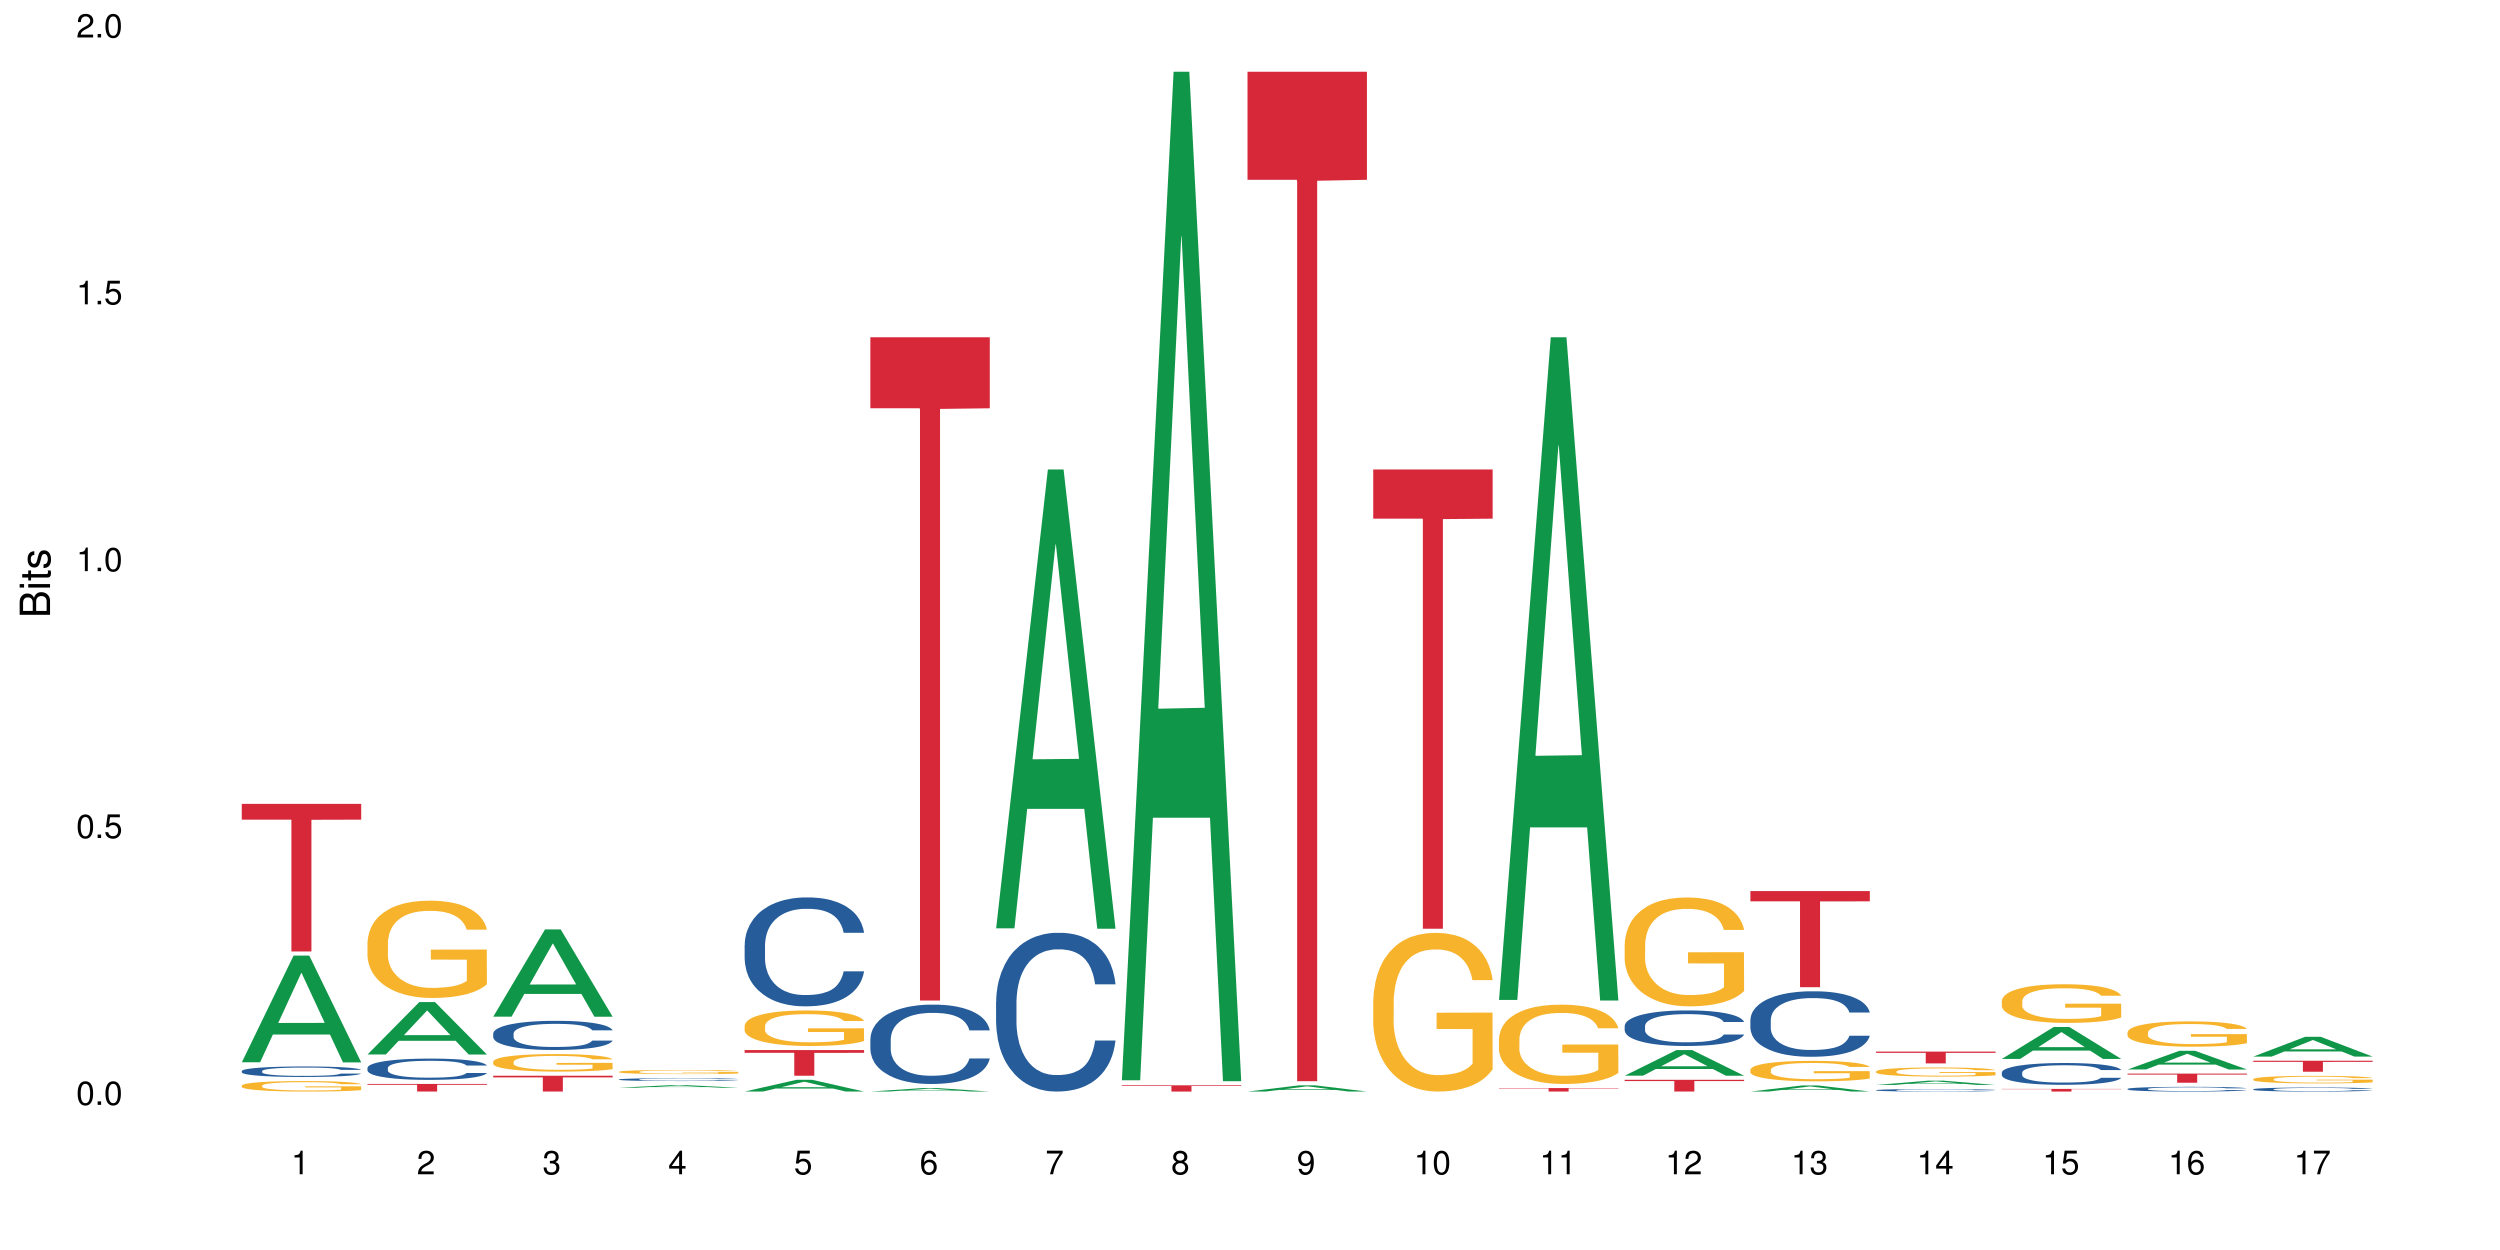 <?xml version="1.0" encoding="UTF-8"?>
<svg xmlns="http://www.w3.org/2000/svg" xmlns:xlink="http://www.w3.org/1999/xlink" width="720pt" height="360pt" viewBox="0 0 720 360" version="1.1">
<defs>
<g>
<symbol overflow="visible" id="glyph0-0">
<path style="stroke:none;" d=""/>
</symbol>
<symbol overflow="visible" id="glyph0-1">
<path style="stroke:none;" d="M 2.641 -6.797 C 2 -6.797 1.422 -6.531 1.078 -6.047 C 0.641 -5.453 0.406 -4.547 0.406 -3.297 C 0.406 -1 1.188 0.219 2.641 0.219 C 4.078 0.219 4.859 -1 4.859 -3.234 C 4.859 -4.562 4.656 -5.438 4.203 -6.047 C 3.844 -6.531 3.281 -6.797 2.641 -6.797 Z M 2.641 -6.047 C 3.547 -6.047 4 -5.125 4 -3.312 C 4 -1.375 3.562 -0.484 2.625 -0.484 C 1.734 -0.484 1.281 -1.422 1.281 -3.281 C 1.281 -5.141 1.734 -6.047 2.641 -6.047 Z M 2.641 -6.047 "/>
</symbol>
<symbol overflow="visible" id="glyph0-2">
<path style="stroke:none;" d="M 1.828 -1 L 0.828 -1 L 0.828 0 L 1.828 0 Z M 1.828 -1 "/>
</symbol>
<symbol overflow="visible" id="glyph0-3">
<path style="stroke:none;" d="M 4.562 -6.797 L 1.062 -6.797 L 0.547 -3.094 L 1.328 -3.094 C 1.719 -3.562 2.047 -3.734 2.578 -3.734 C 3.484 -3.734 4.062 -3.109 4.062 -2.094 C 4.062 -1.125 3.484 -0.531 2.578 -0.531 C 1.828 -0.531 1.375 -0.906 1.188 -1.672 L 0.328 -1.672 C 0.453 -1.109 0.547 -0.844 0.75 -0.594 C 1.125 -0.078 1.828 0.219 2.594 0.219 C 3.969 0.219 4.922 -0.781 4.922 -2.219 C 4.922 -3.562 4.031 -4.484 2.719 -4.484 C 2.25 -4.484 1.859 -4.359 1.469 -4.062 L 1.734 -5.969 L 4.562 -5.969 Z M 4.562 -6.797 "/>
</symbol>
<symbol overflow="visible" id="glyph0-4">
<path style="stroke:none;" d="M 2.484 -4.844 L 2.484 0 L 3.328 0 L 3.328 -6.797 L 2.766 -6.797 C 2.469 -5.75 2.281 -5.609 0.984 -5.453 L 0.984 -4.844 Z M 2.484 -4.844 "/>
</symbol>
<symbol overflow="visible" id="glyph0-5">
<path style="stroke:none;" d="M 4.859 -0.828 L 1.281 -0.828 C 1.359 -1.391 1.672 -1.75 2.5 -2.234 L 3.469 -2.75 C 4.406 -3.266 4.906 -3.969 4.906 -4.812 C 4.906 -5.375 4.672 -5.906 4.266 -6.266 C 3.859 -6.625 3.375 -6.797 2.719 -6.797 C 1.859 -6.797 1.219 -6.5 0.844 -5.922 C 0.609 -5.562 0.5 -5.125 0.484 -4.438 L 1.328 -4.438 C 1.359 -4.906 1.406 -5.188 1.531 -5.406 C 1.75 -5.812 2.188 -6.062 2.703 -6.062 C 3.469 -6.062 4.031 -5.516 4.031 -4.781 C 4.031 -4.25 3.719 -3.797 3.125 -3.438 L 2.234 -2.938 C 0.812 -2.141 0.406 -1.5 0.328 0 L 4.859 0 Z M 4.859 -0.828 "/>
</symbol>
<symbol overflow="visible" id="glyph0-6">
<path style="stroke:none;" d="M 2.125 -3.125 L 2.578 -3.125 C 3.516 -3.125 3.984 -2.703 3.984 -1.891 C 3.984 -1.031 3.469 -0.531 2.578 -0.531 C 1.656 -0.531 1.203 -0.984 1.156 -1.969 L 0.312 -1.969 C 0.344 -1.422 0.438 -1.078 0.609 -0.766 C 0.953 -0.109 1.625 0.219 2.547 0.219 C 3.953 0.219 4.859 -0.609 4.859 -1.906 C 4.859 -2.766 4.516 -3.25 3.703 -3.516 C 4.344 -3.766 4.656 -4.25 4.656 -4.938 C 4.656 -6.109 3.875 -6.797 2.578 -6.797 C 1.203 -6.797 0.484 -6.047 0.453 -4.609 L 1.297 -4.609 C 1.312 -5.016 1.344 -5.25 1.453 -5.453 C 1.641 -5.828 2.062 -6.062 2.594 -6.062 C 3.344 -6.062 3.797 -5.625 3.797 -4.906 C 3.797 -4.422 3.609 -4.141 3.25 -3.984 C 3.016 -3.891 2.719 -3.844 2.125 -3.844 Z M 2.125 -3.125 "/>
</symbol>
<symbol overflow="visible" id="glyph0-7">
<path style="stroke:none;" d="M 3.141 -1.625 L 3.141 0 L 3.984 0 L 3.984 -1.625 L 4.984 -1.625 L 4.984 -2.391 L 3.984 -2.391 L 3.984 -6.797 L 3.359 -6.797 L 0.266 -2.516 L 0.266 -1.625 Z M 3.141 -2.391 L 1 -2.391 L 3.141 -5.359 Z M 3.141 -2.391 "/>
</symbol>
<symbol overflow="visible" id="glyph0-8">
<path style="stroke:none;" d="M 4.781 -5.031 C 4.609 -6.141 3.891 -6.797 2.844 -6.797 C 2.094 -6.797 1.422 -6.438 1.031 -5.828 C 0.609 -5.172 0.406 -4.344 0.406 -3.094 C 0.406 -1.953 0.578 -1.234 0.984 -0.625 C 1.359 -0.078 1.953 0.219 2.703 0.219 C 3.984 0.219 4.922 -0.734 4.922 -2.078 C 4.922 -3.344 4.062 -4.234 2.844 -4.234 C 2.172 -4.234 1.641 -3.969 1.281 -3.469 C 1.281 -5.125 1.828 -6.047 2.797 -6.047 C 3.391 -6.047 3.797 -5.672 3.938 -5.031 Z M 2.734 -3.484 C 3.547 -3.484 4.062 -2.922 4.062 -2 C 4.062 -1.156 3.484 -0.531 2.703 -0.531 C 1.922 -0.531 1.328 -1.188 1.328 -2.047 C 1.328 -2.891 1.906 -3.484 2.734 -3.484 Z M 2.734 -3.484 "/>
</symbol>
<symbol overflow="visible" id="glyph0-9">
<path style="stroke:none;" d="M 4.984 -6.797 L 0.438 -6.797 L 0.438 -5.969 L 4.109 -5.969 C 2.5 -3.656 1.828 -2.234 1.328 0 L 2.219 0 C 2.594 -2.172 3.453 -4.047 4.984 -6.094 Z M 4.984 -6.797 "/>
</symbol>
<symbol overflow="visible" id="glyph0-10">
<path style="stroke:none;" d="M 3.75 -3.578 C 4.453 -4 4.688 -4.344 4.688 -4.984 C 4.688 -6.047 3.844 -6.797 2.641 -6.797 C 1.438 -6.797 0.594 -6.047 0.594 -4.984 C 0.594 -4.359 0.828 -4.016 1.516 -3.578 C 0.734 -3.203 0.359 -2.641 0.359 -1.891 C 0.359 -0.641 1.297 0.219 2.641 0.219 C 3.984 0.219 4.922 -0.641 4.922 -1.875 C 4.922 -2.641 4.531 -3.203 3.75 -3.578 Z M 2.641 -6.047 C 3.359 -6.047 3.812 -5.625 3.812 -4.969 C 3.812 -4.344 3.344 -3.922 2.641 -3.922 C 1.922 -3.922 1.453 -4.344 1.453 -4.984 C 1.453 -5.625 1.922 -6.047 2.641 -6.047 Z M 2.641 -3.203 C 3.484 -3.203 4.062 -2.672 4.062 -1.875 C 4.062 -1.062 3.484 -0.531 2.625 -0.531 C 1.797 -0.531 1.219 -1.078 1.219 -1.875 C 1.219 -2.672 1.797 -3.203 2.641 -3.203 Z M 2.641 -3.203 "/>
</symbol>
<symbol overflow="visible" id="glyph0-11">
<path style="stroke:none;" d="M 0.516 -1.547 C 0.672 -0.438 1.406 0.219 2.438 0.219 C 3.188 0.219 3.859 -0.141 4.266 -0.75 C 4.688 -1.406 4.891 -2.25 4.891 -3.484 C 4.891 -4.625 4.703 -5.359 4.312 -5.953 C 3.938 -6.5 3.344 -6.797 2.594 -6.797 C 1.297 -6.797 0.359 -5.844 0.359 -4.516 C 0.359 -3.25 1.234 -2.344 2.453 -2.344 C 3.094 -2.344 3.562 -2.578 4.016 -3.109 C 4 -1.453 3.469 -0.531 2.5 -0.531 C 1.906 -0.531 1.484 -0.906 1.359 -1.547 Z M 2.578 -6.062 C 3.375 -6.062 3.969 -5.406 3.969 -4.531 C 3.969 -3.688 3.375 -3.094 2.547 -3.094 C 1.734 -3.094 1.234 -3.672 1.234 -4.578 C 1.234 -5.438 1.797 -6.062 2.578 -6.062 Z M 2.578 -6.062 "/>
</symbol>
<symbol overflow="visible" id="glyph1-0">
<path style="stroke:none;" d=""/>
</symbol>
<symbol overflow="visible" id="glyph1-1">
<path style="stroke:none;" d="M 0 -0.953 L 0 -4.891 C 0 -5.719 -0.234 -6.344 -0.734 -6.797 C -1.188 -7.234 -1.812 -7.469 -2.5 -7.469 C -3.547 -7.469 -4.188 -7 -4.625 -5.875 C -4.984 -6.672 -5.641 -7.094 -6.531 -7.094 C -7.156 -7.094 -7.734 -6.859 -8.141 -6.391 C -8.562 -5.938 -8.75 -5.344 -8.75 -4.5 L -8.75 -0.953 Z M -4.984 -2.062 L -7.766 -2.062 L -7.766 -4.219 C -7.766 -4.844 -7.688 -5.203 -7.453 -5.5 C -7.219 -5.812 -6.859 -5.969 -6.375 -5.969 C -5.906 -5.969 -5.531 -5.812 -5.297 -5.5 C -5.062 -5.203 -4.984 -4.844 -4.984 -4.219 Z M -0.984 -2.062 L -4 -2.062 L -4 -4.781 C -4 -5.328 -3.859 -5.688 -3.578 -5.953 C -3.297 -6.219 -2.922 -6.359 -2.484 -6.359 C -2.062 -6.359 -1.688 -6.219 -1.406 -5.953 C -1.109 -5.688 -0.984 -5.328 -0.984 -4.781 Z M -0.984 -2.062 "/>
</symbol>
<symbol overflow="visible" id="glyph1-2">
<path style="stroke:none;" d="M -6.281 -1.797 L -6.281 -0.797 L 0 -0.797 L 0 -1.797 Z M -8.75 -1.797 L -8.75 -0.797 L -7.484 -0.797 L -7.484 -1.797 Z M -8.75 -1.797 "/>
</symbol>
<symbol overflow="visible" id="glyph1-3">
<path style="stroke:none;" d="M -6.281 -3.047 L -6.281 -2.016 L -8.016 -2.016 L -8.016 -1.016 L -6.281 -1.016 L -6.281 -0.172 L -5.469 -0.172 L -5.469 -1.016 L -0.719 -1.016 C -0.078 -1.016 0.281 -1.453 0.281 -2.234 C 0.281 -2.469 0.25 -2.719 0.188 -3.047 L -0.641 -3.047 C -0.609 -2.922 -0.594 -2.766 -0.594 -2.562 C -0.594 -2.141 -0.719 -2.016 -1.156 -2.016 L -5.469 -2.016 L -5.469 -3.047 Z M -6.281 -3.047 "/>
</symbol>
<symbol overflow="visible" id="glyph1-4">
<path style="stroke:none;" d="M -4.531 -5.25 C -5.766 -5.25 -6.469 -4.422 -6.469 -2.969 C -6.469 -1.516 -5.719 -0.562 -4.547 -0.562 C -3.562 -0.562 -3.094 -1.062 -2.734 -2.562 L -2.516 -3.484 C -2.344 -4.188 -2.094 -4.469 -1.625 -4.469 C -1.047 -4.469 -0.641 -3.875 -0.641 -3 C -0.641 -2.453 -0.797 -2 -1.062 -1.75 C -1.25 -1.594 -1.422 -1.531 -1.875 -1.469 L -1.875 -0.406 C -0.422 -0.453 0.281 -1.266 0.281 -2.922 C 0.281 -4.5 -0.5 -5.516 -1.719 -5.516 C -2.656 -5.516 -3.172 -4.984 -3.469 -3.734 L -3.703 -2.766 C -3.891 -1.953 -4.156 -1.609 -4.594 -1.609 C -5.172 -1.609 -5.547 -2.125 -5.547 -2.938 C -5.547 -3.75 -5.203 -4.172 -4.531 -4.203 Z M -4.531 -5.25 "/>
</symbol>
</g>
</defs>
<g id="surface62360">
<rect x="0" y="0" width="720" height="360" style="fill:rgb(100%,100%,100%);fill-opacity:1;stroke:none;"/>
<path style=" stroke:none;fill-rule:nonzero;fill:rgb(6.275%,58.824%,28.235%);fill-opacity:1;" d="M 69.629 305.938 L 69.668 305.91 L 84.551 275.211 L 89.07 275.211 L 104.027 305.965 L 98.77 305.965 L 95.023 297.938 L 78.598 297.938 L 74.922 305.938 L 69.629 305.938 L 80.176 294.617 L 93.516 294.59 L 86.863 280.234 L 86.789 280.207 L 86.719 280.293 L 80.141 294.59 L 80.176 294.617 Z M 69.629 305.938 "/>
<path style=" stroke:none;fill-rule:nonzero;fill:rgb(14.51%,36.078%,60%);fill-opacity:1;" d="M 69.629 308.461 L 69.672 308.457 L 69.672 308.391 L 69.797 308.285 L 70.09 308.156 L 70.383 308.062 L 71.141 307.898 L 72.188 307.742 L 73.277 307.621 L 74.074 307.551 L 74.789 307.492 L 76.426 307.391 L 77.473 307.34 L 78.605 307.293 L 79.992 307.246 L 80.996 307.219 L 83.262 307.172 L 84.941 307.152 L 86.242 307.145 L 89.051 307.145 L 90.73 307.156 L 91.945 307.172 L 93.289 307.191 L 94.422 307.219 L 96.391 307.277 L 98.152 307.355 L 98.949 307.398 L 100.207 307.484 L 101.172 307.57 L 101.844 307.641 L 102.602 307.742 L 103.27 307.867 L 103.773 308.008 L 104.027 308.125 L 98.152 308.125 L 97.859 308.016 L 97.523 307.93 L 96.895 307.816 L 96.266 307.738 L 95.387 307.656 L 94.586 307.605 L 93.496 307.551 L 92.531 307.52 L 91.527 307.492 L 90.562 307.477 L 88.715 307.461 L 86.574 307.461 L 85.777 307.465 L 84.145 307.488 L 83.262 307.508 L 82.004 307.547 L 81.121 307.582 L 80.074 307.637 L 79.359 307.684 L 78.48 307.758 L 77.852 307.82 L 77.137 307.91 L 76.719 307.98 L 76.34 308.059 L 76.004 308.148 L 75.754 308.246 L 75.586 308.348 L 75.5 308.449 L 75.5 308.875 L 75.586 308.977 L 75.797 309.09 L 76.34 309.258 L 77.137 309.406 L 78.062 309.523 L 78.941 309.605 L 79.445 309.645 L 80.117 309.688 L 81.164 309.742 L 82.676 309.797 L 83.555 309.82 L 84.898 309.844 L 86.281 309.855 L 88.129 309.855 L 89.766 309.844 L 90.855 309.828 L 91.988 309.805 L 93.539 309.758 L 94.504 309.715 L 95.344 309.664 L 95.973 309.609 L 96.391 309.566 L 97.02 309.48 L 97.523 309.387 L 97.902 309.289 L 98.152 309.195 L 104.027 309.195 L 103.773 309.305 L 103.398 309.414 L 103.02 309.496 L 102.434 309.59 L 101.762 309.676 L 100.797 309.773 L 100 309.836 L 98.949 309.906 L 97.984 309.957 L 96.938 310.004 L 95.387 310.062 L 94.379 310.09 L 93.289 310.113 L 91.988 310.137 L 90.352 310.156 L 88.59 310.164 L 86.953 310.168 L 85.191 310.164 L 83.891 310.152 L 82.172 310.129 L 80.031 310.078 L 78.48 310.023 L 77.266 309.973 L 76.215 309.918 L 75.039 309.844 L 73.531 309.723 L 72.609 309.629 L 71.977 309.551 L 71.266 309.441 L 70.762 309.344 L 70.176 309.191 L 69.754 308.996 L 69.629 308.844 Z M 69.629 308.461 "/>
<path style=" stroke:none;fill-rule:nonzero;fill:rgb(96.863%,70.196%,16.863%);fill-opacity:1;" d="M 69.629 312.645 L 69.672 312.641 L 69.672 312.586 L 69.84 312.461 L 70.258 312.289 L 70.805 312.148 L 71.391 312.039 L 71.77 311.98 L 72.398 311.898 L 72.941 311.836 L 74.328 311.711 L 76.09 311.598 L 77.055 311.547 L 78.145 311.5 L 79.695 311.449 L 80.41 311.43 L 82.59 311.383 L 85.066 311.355 L 87.793 311.348 L 89.051 311.352 L 90.77 311.363 L 93.121 311.391 L 94.461 311.418 L 95.512 311.449 L 96.602 311.484 L 97.945 311.539 L 99.203 311.605 L 100.207 311.672 L 101.215 311.754 L 102.055 311.844 L 102.766 311.938 L 103.398 312.055 L 103.773 312.152 L 104.027 312.246 L 98.195 312.246 L 97.859 312.152 L 97.48 312.078 L 96.852 311.984 L 96.223 311.918 L 95.594 311.867 L 94.422 311.797 L 93.414 311.75 L 92.156 311.711 L 90.938 311.688 L 89.555 311.672 L 88.715 311.664 L 86.492 311.664 L 84.48 311.684 L 83.305 311.707 L 82.465 311.73 L 81.289 311.77 L 80.578 311.805 L 80.156 311.824 L 78.898 311.91 L 78.062 311.988 L 77.598 312.039 L 77.012 312.125 L 76.594 312.199 L 76.133 312.309 L 75.879 312.391 L 75.543 312.578 L 75.5 313.074 L 75.629 313.18 L 75.879 313.293 L 76.215 313.395 L 76.719 313.5 L 77.223 313.578 L 78.102 313.688 L 78.859 313.758 L 79.445 313.805 L 80.578 313.879 L 81.039 313.902 L 82.129 313.953 L 83.262 313.992 L 84.645 314.027 L 85.695 314.043 L 87.371 314.055 L 89.512 314.055 L 92.027 314.039 L 93.625 314.016 L 94.715 313.996 L 95.426 313.977 L 96.309 313.945 L 96.938 313.918 L 97.523 313.887 L 98.238 313.84 L 98.238 313.18 L 87.875 313.18 L 87.875 312.867 L 103.984 312.867 L 104.027 313.945 L 103.145 314.02 L 102.055 314.094 L 101.004 314.148 L 99.914 314.195 L 98.363 314.246 L 97.105 314.281 L 95.176 314.316 L 93.414 314.344 L 91.566 314.359 L 89.934 314.367 L 88.004 314.371 L 86.281 314.363 L 84.438 314.348 L 82.969 314.328 L 81.625 314.301 L 80.285 314.262 L 78.605 314.203 L 77.516 314.156 L 76.383 314.102 L 75.25 314.031 L 74.242 313.957 L 73.574 313.898 L 72.902 313.832 L 72.188 313.75 L 71.516 313.656 L 71.012 313.57 L 70.551 313.473 L 70.215 313.383 L 69.883 313.258 L 69.715 313.16 L 69.629 313.074 Z M 69.629 312.645 "/>
<path style=" stroke:none;fill-rule:nonzero;fill:rgb(83.922%,15.686%,22.353%);fill-opacity:1;" d="M 69.629 231.508 L 104.027 231.508 L 104.027 236.059 L 89.691 236.102 L 89.691 274.031 L 83.922 274.031 L 83.922 236.141 L 83.84 236.059 L 69.629 236.059 Z M 69.629 231.508 "/>
<path style=" stroke:none;fill-rule:nonzero;fill:rgb(6.275%,58.824%,28.235%);fill-opacity:1;" d="M 105.836 303.688 L 105.871 303.672 L 120.758 288.598 L 125.277 288.598 L 140.234 303.703 L 134.977 303.703 L 131.23 299.758 L 114.805 299.758 L 111.129 303.688 L 105.836 303.688 L 116.383 298.129 L 129.723 298.113 L 123.07 291.062 L 122.996 291.051 L 122.926 291.094 L 116.348 298.113 L 116.383 298.129 Z M 105.836 303.688 "/>
<path style=" stroke:none;fill-rule:nonzero;fill:rgb(14.51%,36.078%,60%);fill-opacity:1;" d="M 105.836 307.543 L 105.879 307.539 L 105.879 307.402 L 106.004 307.191 L 106.297 306.922 L 106.59 306.738 L 107.348 306.406 L 108.395 306.09 L 109.484 305.844 L 110.281 305.699 L 110.996 305.586 L 112.633 305.379 L 113.68 305.273 L 114.812 305.176 L 116.195 305.082 L 117.203 305.027 L 119.469 304.938 L 121.148 304.898 L 122.449 304.879 L 125.258 304.879 L 126.938 304.902 L 128.152 304.93 L 129.496 304.977 L 130.629 305.027 L 132.598 305.148 L 134.359 305.305 L 135.156 305.395 L 136.414 305.57 L 137.379 305.738 L 138.051 305.883 L 138.809 306.09 L 139.477 306.34 L 139.98 306.625 L 140.234 306.867 L 134.359 306.867 L 134.066 306.645 L 133.73 306.469 L 133.102 306.242 L 132.473 306.078 L 131.59 305.914 L 130.793 305.809 L 129.703 305.703 L 128.738 305.637 L 127.734 305.586 L 126.77 305.551 L 124.922 305.52 L 122.781 305.52 L 121.984 305.531 L 120.352 305.574 L 119.469 305.613 L 118.211 305.691 L 117.328 305.766 L 116.281 305.875 L 115.566 305.973 L 114.688 306.117 L 114.059 306.246 L 113.344 306.43 L 112.926 306.57 L 112.547 306.727 L 112.211 306.91 L 111.961 307.109 L 111.793 307.316 L 111.707 307.516 L 111.707 308.383 L 111.793 308.586 L 112.004 308.82 L 112.547 309.16 L 113.344 309.457 L 114.27 309.691 L 115.148 309.859 L 115.652 309.938 L 116.324 310.027 L 117.371 310.141 L 118.883 310.25 L 119.762 310.297 L 121.105 310.34 L 122.488 310.363 L 124.336 310.363 L 125.973 310.34 L 127.062 310.312 L 128.195 310.27 L 129.746 310.172 L 130.711 310.082 L 131.551 309.977 L 132.18 309.871 L 132.598 309.781 L 133.227 309.609 L 133.73 309.418 L 134.109 309.223 L 134.359 309.031 L 140.234 309.031 L 139.98 309.254 L 139.605 309.473 L 139.227 309.637 L 138.641 309.832 L 137.969 310.004 L 137.004 310.203 L 136.207 310.328 L 135.156 310.469 L 134.191 310.578 L 133.145 310.672 L 131.59 310.781 L 130.586 310.84 L 129.496 310.891 L 128.195 310.934 L 126.559 310.973 L 124.797 310.996 L 123.16 311 L 121.398 310.988 L 120.098 310.969 L 118.379 310.918 L 116.238 310.816 L 114.688 310.711 L 113.469 310.605 L 112.422 310.492 L 111.246 310.34 L 109.738 310.094 L 108.816 309.906 L 108.184 309.75 L 107.473 309.531 L 106.969 309.336 L 106.383 309.02 L 105.961 308.625 L 105.836 308.316 Z M 105.836 307.543 "/>
<path style=" stroke:none;fill-rule:nonzero;fill:rgb(96.863%,70.196%,16.863%);fill-opacity:1;" d="M 105.836 271.398 L 105.879 271.371 L 105.879 270.859 L 106.047 269.707 L 106.465 268.121 L 107.012 266.816 L 107.598 265.793 L 107.977 265.254 L 108.605 264.488 L 109.148 263.926 L 110.535 262.773 L 112.297 261.699 L 113.262 261.238 L 114.352 260.805 L 115.902 260.316 L 116.617 260.137 L 118.797 259.727 L 121.273 259.473 L 124 259.395 L 125.258 259.422 L 126.977 259.523 L 129.328 259.805 L 130.668 260.062 L 131.719 260.316 L 132.809 260.648 L 134.152 261.16 L 135.41 261.777 L 136.414 262.391 L 137.422 263.156 L 138.262 263.977 L 138.973 264.871 L 139.605 265.945 L 139.98 266.844 L 140.234 267.738 L 134.402 267.738 L 134.066 266.844 L 133.688 266.152 L 133.059 265.309 L 132.43 264.691 L 131.801 264.207 L 130.629 263.543 L 129.621 263.133 L 128.363 262.773 L 127.145 262.543 L 125.762 262.391 L 124.922 262.34 L 122.699 262.34 L 120.688 262.52 L 119.512 262.723 L 118.672 262.926 L 117.496 263.312 L 116.785 263.617 L 116.363 263.824 L 115.105 264.617 L 114.27 265.332 L 113.805 265.82 L 113.219 266.586 L 112.801 267.277 L 112.34 268.301 L 112.086 269.07 L 111.75 270.809 L 111.707 275.414 L 111.836 276.387 L 112.086 277.438 L 112.422 278.359 L 112.926 279.332 L 113.43 280.07 L 114.309 281.07 L 115.066 281.734 L 115.652 282.172 L 116.785 282.863 L 117.246 283.09 L 118.336 283.551 L 119.469 283.91 L 120.852 284.219 L 121.902 284.371 L 123.578 284.5 L 125.719 284.5 L 128.234 284.344 L 129.828 284.141 L 130.922 283.938 L 131.633 283.758 L 132.516 283.477 L 133.145 283.219 L 133.73 282.938 L 134.445 282.504 L 134.445 276.387 L 124.082 276.363 L 124.082 273.496 L 140.191 273.469 L 140.234 283.477 L 139.352 284.168 L 138.262 284.832 L 137.211 285.344 L 136.121 285.777 L 134.57 286.266 L 133.312 286.57 L 131.383 286.93 L 129.621 287.16 L 127.773 287.312 L 126.137 287.391 L 124.211 287.418 L 122.488 287.367 L 120.645 287.211 L 119.176 287.008 L 117.832 286.75 L 116.492 286.418 L 114.812 285.883 L 113.723 285.445 L 112.59 284.91 L 111.457 284.27 L 110.449 283.578 L 109.781 283.039 L 109.109 282.426 L 108.395 281.66 L 107.723 280.789 L 107.219 279.996 L 106.758 279.102 L 106.422 278.254 L 106.09 277.105 L 105.922 276.184 L 105.836 275.391 Z M 105.836 271.398 "/>
<path style=" stroke:none;fill-rule:nonzero;fill:rgb(83.922%,15.686%,22.353%);fill-opacity:1;" d="M 105.836 312.18 L 140.234 312.18 L 140.234 312.414 L 125.898 312.418 L 125.898 314.371 L 120.129 314.371 L 120.129 312.418 L 120.047 312.414 L 105.836 312.414 Z M 105.836 312.18 "/>
<path style=" stroke:none;fill-rule:nonzero;fill:rgb(6.275%,58.824%,28.235%);fill-opacity:1;" d="M 142.043 292.801 L 142.078 292.777 L 156.965 267.668 L 161.484 267.668 L 176.441 292.824 L 171.184 292.824 L 167.438 286.258 L 151.012 286.258 L 147.336 292.801 L 142.043 292.801 L 152.59 283.539 L 165.93 283.516 L 159.277 271.777 L 159.203 271.754 L 159.133 271.824 L 152.555 283.516 L 152.59 283.539 Z M 142.043 292.801 "/>
<path style=" stroke:none;fill-rule:nonzero;fill:rgb(14.51%,36.078%,60%);fill-opacity:1;" d="M 142.043 297.656 L 142.086 297.648 L 142.086 297.465 L 142.211 297.172 L 142.504 296.805 L 142.797 296.551 L 143.555 296.098 L 144.602 295.66 L 145.691 295.324 L 146.488 295.125 L 147.203 294.969 L 148.84 294.688 L 149.887 294.539 L 151.02 294.41 L 152.402 294.277 L 153.41 294.203 L 155.676 294.078 L 157.355 294.027 L 158.652 294.004 L 161.465 294.004 L 163.145 294.035 L 164.359 294.07 L 165.703 294.133 L 166.832 294.203 L 168.805 294.371 L 170.566 294.586 L 171.363 294.707 L 172.621 294.945 L 173.586 295.176 L 174.258 295.375 L 175.012 295.66 L 175.684 296.008 L 176.188 296.398 L 176.441 296.727 L 170.566 296.727 L 170.273 296.422 L 169.938 296.184 L 169.309 295.867 L 168.68 295.645 L 167.797 295.422 L 167 295.277 L 165.91 295.133 L 164.945 295.039 L 163.941 294.969 L 162.977 294.922 L 161.129 294.879 L 158.988 294.879 L 158.191 294.895 L 156.559 294.953 L 155.676 295.008 L 154.418 295.117 L 153.535 295.215 L 152.488 295.367 L 151.773 295.5 L 150.895 295.699 L 150.266 295.875 L 149.551 296.129 L 149.133 296.32 L 148.754 296.535 L 148.418 296.789 L 148.168 297.059 L 148 297.34 L 147.914 297.617 L 147.914 298.809 L 148 299.082 L 148.211 299.406 L 148.754 299.875 L 149.551 300.281 L 150.473 300.605 L 151.355 300.832 L 151.859 300.941 L 152.531 301.062 L 153.578 301.219 L 155.09 301.371 L 155.969 301.434 L 157.312 301.492 L 158.695 301.523 L 160.543 301.523 L 162.18 301.492 L 163.27 301.457 L 164.402 301.395 L 165.953 301.266 L 166.918 301.141 L 167.758 300.996 L 168.387 300.848 L 168.805 300.727 L 169.434 300.488 L 169.938 300.227 L 170.316 299.957 L 170.566 299.699 L 176.441 299.699 L 176.188 300.004 L 175.812 300.305 L 175.434 300.527 L 174.848 300.797 L 174.176 301.035 L 173.211 301.301 L 172.414 301.48 L 171.363 301.672 L 170.398 301.816 L 169.352 301.945 L 167.797 302.102 L 166.793 302.176 L 165.703 302.246 L 164.402 302.309 L 162.766 302.363 L 161.004 302.391 L 159.367 302.398 L 157.605 302.383 L 156.305 302.355 L 154.586 302.285 L 152.445 302.148 L 150.895 302 L 149.676 301.855 L 148.629 301.703 L 147.453 301.492 L 145.945 301.156 L 145.02 300.895 L 144.391 300.68 L 143.68 300.383 L 143.176 300.113 L 142.59 299.684 L 142.168 299.137 L 142.043 298.715 Z M 142.043 297.656 "/>
<path style=" stroke:none;fill-rule:nonzero;fill:rgb(96.863%,70.196%,16.863%);fill-opacity:1;" d="M 142.043 305.742 L 142.086 305.734 L 142.086 305.645 L 142.254 305.438 L 142.672 305.152 L 143.219 304.914 L 143.805 304.73 L 144.184 304.633 L 144.812 304.496 L 145.355 304.395 L 146.742 304.188 L 148.504 303.992 L 149.469 303.91 L 150.559 303.832 L 152.109 303.746 L 152.824 303.715 L 155.004 303.641 L 157.48 303.594 L 160.207 303.578 L 161.465 303.582 L 163.184 303.602 L 165.535 303.652 L 166.875 303.699 L 167.926 303.746 L 169.016 303.805 L 170.359 303.898 L 171.617 304.008 L 172.621 304.117 L 173.629 304.258 L 174.469 304.402 L 175.18 304.566 L 175.812 304.758 L 176.188 304.922 L 176.441 305.082 L 170.609 305.082 L 170.273 304.922 L 169.895 304.797 L 169.266 304.645 L 168.637 304.531 L 168.008 304.445 L 166.832 304.324 L 165.828 304.254 L 164.57 304.188 L 163.352 304.145 L 161.969 304.117 L 161.129 304.109 L 158.906 304.109 L 156.891 304.141 L 155.719 304.18 L 154.879 304.215 L 153.703 304.285 L 152.992 304.34 L 152.57 304.375 L 151.312 304.52 L 150.473 304.648 L 150.012 304.734 L 149.426 304.875 L 149.008 305 L 148.547 305.184 L 148.293 305.32 L 147.957 305.633 L 147.914 306.465 L 148.043 306.641 L 148.293 306.828 L 148.629 306.992 L 149.133 307.168 L 149.637 307.301 L 150.516 307.48 L 151.273 307.602 L 151.859 307.68 L 152.992 307.805 L 153.453 307.848 L 154.543 307.93 L 155.676 307.992 L 157.059 308.047 L 158.109 308.078 L 159.785 308.098 L 161.926 308.098 L 164.441 308.07 L 166.035 308.035 L 167.129 307.996 L 167.84 307.965 L 168.723 307.914 L 169.352 307.867 L 169.938 307.816 L 170.652 307.738 L 170.652 306.641 L 160.289 306.633 L 160.289 306.117 L 176.398 306.113 L 176.441 307.914 L 175.559 308.039 L 174.469 308.16 L 173.418 308.25 L 172.328 308.328 L 170.777 308.418 L 169.52 308.473 L 167.59 308.535 L 165.828 308.578 L 163.98 308.605 L 162.344 308.621 L 160.418 308.625 L 158.695 308.617 L 156.852 308.586 L 155.383 308.551 L 154.039 308.504 L 152.699 308.445 L 151.02 308.348 L 149.93 308.27 L 148.797 308.172 L 147.664 308.059 L 146.656 307.934 L 145.984 307.836 L 145.316 307.727 L 144.602 307.59 L 143.93 307.43 L 143.426 307.289 L 142.965 307.129 L 142.629 306.977 L 142.293 306.77 L 142.129 306.602 L 142.043 306.461 Z M 142.043 305.742 "/>
<path style=" stroke:none;fill-rule:nonzero;fill:rgb(83.922%,15.686%,22.353%);fill-opacity:1;" d="M 142.043 309.805 L 176.441 309.805 L 176.441 310.293 L 162.105 310.297 L 162.105 314.371 L 156.336 314.371 L 156.336 310.301 L 156.254 310.293 L 142.043 310.293 Z M 142.043 309.805 "/>
<path style=" stroke:none;fill-rule:nonzero;fill:rgb(6.275%,58.824%,28.235%);fill-opacity:1;" d="M 178.25 313.262 L 178.285 313.262 L 193.172 312.52 L 197.691 312.52 L 212.648 313.262 L 207.391 313.262 L 203.645 313.066 L 187.219 313.066 L 183.543 313.262 L 178.25 313.262 L 188.797 312.988 L 202.137 312.988 L 195.484 312.641 L 195.34 312.641 L 188.762 312.988 L 188.797 312.988 Z M 178.25 313.262 "/>
<path style=" stroke:none;fill-rule:nonzero;fill:rgb(14.51%,36.078%,60%);fill-opacity:1;" d="M 178.25 310.879 L 178.293 310.875 L 178.293 310.859 L 178.418 310.832 L 178.711 310.793 L 179.004 310.77 L 179.762 310.727 L 180.809 310.684 L 181.898 310.648 L 182.695 310.629 L 183.41 310.617 L 185.047 310.59 L 186.094 310.574 L 187.227 310.562 L 188.609 310.547 L 189.617 310.543 L 191.883 310.527 L 193.562 310.523 L 199.348 310.523 L 200.566 310.527 L 201.91 310.535 L 203.039 310.543 L 205.012 310.559 L 206.773 310.578 L 207.57 310.59 L 208.828 310.613 L 209.793 310.637 L 210.465 310.656 L 211.219 310.684 L 211.891 310.715 L 212.395 310.754 L 212.648 310.785 L 206.773 310.785 L 206.48 310.758 L 206.145 310.734 L 205.516 310.703 L 204.887 310.68 L 204.004 310.66 L 203.207 310.645 L 202.117 310.633 L 201.152 310.621 L 200.148 310.617 L 199.184 310.609 L 197.336 310.605 L 195.195 310.605 L 194.398 310.609 L 192.766 310.613 L 191.883 310.621 L 190.625 310.629 L 189.742 310.641 L 188.695 310.656 L 187.98 310.668 L 187.102 310.688 L 186.473 310.703 L 185.758 310.73 L 185.34 310.746 L 184.961 310.77 L 184.625 310.793 L 184.375 310.82 L 184.207 310.848 L 184.121 310.875 L 184.121 310.988 L 184.207 311.016 L 184.418 311.047 L 184.961 311.094 L 185.758 311.133 L 186.68 311.164 L 187.562 311.188 L 188.066 311.195 L 188.738 311.207 L 189.785 311.223 L 191.297 311.238 L 192.176 311.246 L 193.52 311.25 L 194.902 311.254 L 196.75 311.254 L 198.387 311.25 L 199.477 311.246 L 200.609 311.242 L 202.16 311.227 L 203.125 311.215 L 203.965 311.203 L 204.594 311.188 L 205.012 311.176 L 205.641 311.152 L 206.145 311.129 L 206.523 311.102 L 206.773 311.074 L 212.648 311.074 L 212.395 311.105 L 212.016 311.137 L 211.641 311.156 L 211.055 311.184 L 210.383 311.207 L 209.418 311.23 L 208.621 311.25 L 207.57 311.27 L 206.605 311.281 L 205.559 311.293 L 204.004 311.309 L 203 311.316 L 201.91 311.324 L 200.609 311.328 L 198.973 311.336 L 197.211 311.34 L 195.574 311.34 L 193.812 311.336 L 192.512 311.336 L 190.793 311.328 L 188.652 311.312 L 187.102 311.301 L 185.883 311.285 L 184.836 311.27 L 183.66 311.25 L 182.152 311.219 L 181.227 311.191 L 180.598 311.172 L 179.887 311.141 L 179.383 311.117 L 178.797 311.074 L 178.375 311.02 L 178.25 310.98 Z M 178.25 310.879 "/>
<path style=" stroke:none;fill-rule:nonzero;fill:rgb(96.863%,70.196%,16.863%);fill-opacity:1;" d="M 178.25 308.664 L 178.293 308.664 L 178.293 308.641 L 178.461 308.594 L 178.879 308.523 L 179.426 308.469 L 180.012 308.426 L 180.391 308.402 L 181.02 308.371 L 181.562 308.348 L 182.949 308.297 L 184.711 308.254 L 185.676 308.234 L 186.766 308.215 L 188.316 308.195 L 189.031 308.188 L 191.211 308.168 L 193.688 308.16 L 196.414 308.156 L 197.672 308.156 L 199.391 308.16 L 201.742 308.172 L 203.082 308.184 L 204.133 308.195 L 205.223 308.207 L 206.562 308.23 L 207.824 308.258 L 208.828 308.281 L 209.836 308.316 L 210.676 308.348 L 211.387 308.387 L 212.016 308.434 L 212.395 308.469 L 212.648 308.508 L 206.816 308.508 L 206.48 308.469 L 206.102 308.441 L 205.473 308.406 L 204.844 308.379 L 204.215 308.359 L 203.039 308.332 L 202.035 308.312 L 200.777 308.297 L 199.559 308.289 L 198.176 308.281 L 195.113 308.281 L 193.098 308.289 L 191.926 308.297 L 191.086 308.305 L 189.91 308.32 L 189.199 308.336 L 188.777 308.344 L 187.52 308.375 L 186.68 308.406 L 186.219 308.426 L 185.633 308.461 L 185.215 308.488 L 184.754 308.531 L 184.5 308.566 L 184.164 308.641 L 184.121 308.832 L 184.25 308.875 L 184.5 308.918 L 184.836 308.957 L 185.34 309 L 185.844 309.031 L 186.723 309.074 L 187.48 309.102 L 188.066 309.121 L 189.199 309.148 L 189.66 309.16 L 190.75 309.18 L 191.883 309.195 L 193.266 309.207 L 194.316 309.215 L 195.992 309.219 L 198.133 309.219 L 200.648 309.211 L 202.242 309.203 L 203.336 309.195 L 204.047 309.188 L 204.93 309.176 L 205.559 309.164 L 206.145 309.152 L 206.859 309.133 L 206.859 308.875 L 196.496 308.875 L 196.496 308.754 L 212.605 308.75 L 212.648 309.176 L 211.766 309.203 L 210.676 309.234 L 209.625 309.254 L 208.535 309.273 L 206.984 309.293 L 205.727 309.305 L 203.797 309.32 L 202.035 309.332 L 200.188 309.336 L 198.551 309.34 L 196.621 309.344 L 194.902 309.34 L 193.059 309.332 L 191.59 309.324 L 190.246 309.312 L 188.906 309.301 L 187.227 309.277 L 186.137 309.258 L 185.004 309.234 L 183.871 309.207 L 182.863 309.18 L 182.191 309.156 L 181.523 309.129 L 180.809 309.098 L 180.137 309.062 L 179.633 309.027 L 179.172 308.988 L 178.836 308.953 L 178.5 308.906 L 178.336 308.867 L 178.25 308.832 Z M 178.25 308.664 "/>
<path style=" stroke:none;fill-rule:nonzero;fill:rgb(6.275%,58.824%,28.235%);fill-opacity:1;" d="M 214.457 314.367 L 214.492 314.363 L 229.379 310.984 L 233.898 310.984 L 248.855 314.371 L 243.598 314.371 L 239.852 313.488 L 223.422 313.488 L 219.75 314.367 L 214.457 314.367 L 225.004 313.121 L 238.344 313.117 L 231.691 311.539 L 231.617 311.535 L 231.547 311.543 L 224.969 313.117 L 225.004 313.121 Z M 214.457 314.367 "/>
<path style=" stroke:none;fill-rule:nonzero;fill:rgb(14.51%,36.078%,60%);fill-opacity:1;" d="M 214.457 272.121 L 214.5 272.09 L 214.5 271.402 L 214.625 270.312 L 214.918 268.938 L 215.211 267.992 L 215.969 266.301 L 217.016 264.668 L 218.105 263.406 L 218.902 262.664 L 219.617 262.09 L 221.254 261.027 L 222.301 260.484 L 223.434 259.996 L 224.816 259.512 L 225.824 259.223 L 228.09 258.766 L 229.77 258.562 L 231.066 258.477 L 233.879 258.477 L 235.555 258.594 L 236.773 258.734 L 238.117 258.965 L 239.246 259.223 L 241.219 259.855 L 242.98 260.656 L 243.777 261.113 L 245.035 262.004 L 246 262.863 L 246.672 263.609 L 247.426 264.668 L 248.098 265.957 L 248.602 267.418 L 248.855 268.652 L 242.98 268.652 L 242.688 267.504 L 242.352 266.617 L 241.723 265.441 L 241.094 264.609 L 240.211 263.781 L 239.414 263.234 L 238.324 262.691 L 237.359 262.348 L 236.352 262.09 L 235.391 261.918 L 233.543 261.746 L 231.402 261.746 L 230.605 261.801 L 228.973 262.031 L 228.09 262.23 L 226.832 262.633 L 225.949 263.008 L 224.902 263.578 L 224.188 264.066 L 223.309 264.812 L 222.68 265.473 L 221.965 266.418 L 221.547 267.133 L 221.168 267.934 L 220.832 268.883 L 220.582 269.883 L 220.414 270.945 L 220.328 271.977 L 220.328 276.418 L 220.414 277.449 L 220.625 278.652 L 221.168 280.402 L 221.965 281.922 L 222.887 283.125 L 223.77 283.984 L 224.273 284.387 L 224.945 284.844 L 225.992 285.418 L 227.504 285.988 L 228.383 286.219 L 229.727 286.449 L 231.109 286.562 L 232.957 286.562 L 234.59 286.449 L 235.684 286.305 L 236.816 286.074 L 238.367 285.59 L 239.332 285.129 L 240.172 284.586 L 240.801 284.039 L 241.219 283.582 L 241.848 282.695 L 242.352 281.719 L 242.73 280.715 L 242.98 279.742 L 248.855 279.742 L 248.602 280.887 L 248.223 282.008 L 247.848 282.836 L 247.258 283.84 L 246.59 284.73 L 245.625 285.73 L 244.828 286.391 L 243.777 287.105 L 242.812 287.652 L 241.766 288.141 L 240.211 288.711 L 239.207 289 L 238.117 289.258 L 236.816 289.484 L 235.18 289.688 L 233.418 289.801 L 231.781 289.828 L 230.02 289.773 L 228.719 289.656 L 227 289.398 L 224.859 288.883 L 223.309 288.34 L 222.09 287.797 L 221.043 287.223 L 219.867 286.449 L 218.359 285.188 L 217.434 284.211 L 216.805 283.41 L 216.094 282.293 L 215.59 281.289 L 215.004 279.684 L 214.582 277.648 L 214.457 276.074 Z M 214.457 272.121 "/>
<path style=" stroke:none;fill-rule:nonzero;fill:rgb(96.863%,70.196%,16.863%);fill-opacity:1;" d="M 214.457 295.395 L 214.5 295.383 L 214.5 295.195 L 214.668 294.777 L 215.086 294.195 L 215.633 293.719 L 216.219 293.348 L 216.598 293.148 L 217.227 292.871 L 217.77 292.664 L 219.156 292.242 L 220.918 291.852 L 221.883 291.684 L 222.973 291.523 L 224.523 291.348 L 225.238 291.281 L 227.418 291.129 L 229.895 291.039 L 232.621 291.008 L 233.879 291.02 L 235.598 291.055 L 237.949 291.16 L 239.289 291.254 L 240.34 291.348 L 241.43 291.469 L 242.77 291.652 L 244.031 291.879 L 245.035 292.102 L 246.043 292.383 L 246.883 292.684 L 247.594 293.008 L 248.223 293.402 L 248.602 293.73 L 248.855 294.055 L 243.023 294.055 L 242.688 293.73 L 242.309 293.477 L 241.68 293.168 L 241.051 292.945 L 240.422 292.766 L 239.246 292.523 L 238.242 292.375 L 236.984 292.242 L 235.766 292.16 L 234.383 292.102 L 233.543 292.086 L 231.32 292.086 L 229.305 292.148 L 228.133 292.223 L 227.293 292.301 L 226.117 292.438 L 225.406 292.551 L 224.984 292.625 L 223.727 292.918 L 222.887 293.18 L 222.426 293.355 L 221.84 293.637 L 221.422 293.887 L 220.957 294.262 L 220.707 294.543 L 220.371 295.18 L 220.328 296.859 L 220.457 297.215 L 220.707 297.598 L 221.043 297.934 L 221.547 298.289 L 222.051 298.562 L 222.93 298.926 L 223.684 299.168 L 224.273 299.328 L 225.406 299.582 L 225.867 299.664 L 226.957 299.832 L 228.09 299.965 L 229.473 300.074 L 230.523 300.133 L 232.199 300.18 L 234.34 300.18 L 236.855 300.121 L 238.449 300.047 L 239.543 299.973 L 240.254 299.906 L 241.137 299.805 L 241.766 299.711 L 242.352 299.609 L 243.066 299.449 L 243.066 297.215 L 232.703 297.207 L 232.703 296.16 L 248.812 296.148 L 248.855 299.805 L 247.973 300.059 L 246.883 300.301 L 245.832 300.488 L 244.742 300.645 L 243.191 300.824 L 241.934 300.938 L 240.004 301.066 L 238.242 301.152 L 236.395 301.207 L 234.758 301.234 L 232.828 301.242 L 231.109 301.227 L 229.266 301.168 L 227.797 301.094 L 226.453 301 L 225.113 300.879 L 223.434 300.684 L 222.344 300.523 L 221.211 300.328 L 220.078 300.094 L 219.07 299.844 L 218.398 299.645 L 217.73 299.422 L 217.016 299.141 L 216.344 298.824 L 215.84 298.535 L 215.379 298.207 L 215.043 297.898 L 214.707 297.477 L 214.539 297.141 L 214.457 296.852 Z M 214.457 295.395 "/>
<path style=" stroke:none;fill-rule:nonzero;fill:rgb(83.922%,15.686%,22.353%);fill-opacity:1;" d="M 214.457 302.422 L 248.855 302.422 L 248.855 303.215 L 234.52 303.219 L 234.52 309.805 L 228.75 309.805 L 228.75 303.227 L 228.668 303.215 L 214.457 303.215 Z M 214.457 302.422 "/>
<path style=" stroke:none;fill-rule:nonzero;fill:rgb(6.275%,58.824%,28.235%);fill-opacity:1;" d="M 250.664 314.371 L 250.699 314.367 L 265.582 313.367 L 270.105 313.367 L 285.062 314.371 L 279.805 314.371 L 276.059 314.109 L 259.629 314.109 L 255.957 314.371 L 250.664 314.371 L 261.211 314 L 274.551 314 L 267.898 313.531 L 267.824 313.527 L 267.754 313.531 L 261.176 314 L 261.211 314 Z M 250.664 314.371 "/>
<path style=" stroke:none;fill-rule:nonzero;fill:rgb(14.51%,36.078%,60%);fill-opacity:1;" d="M 250.664 299.281 L 250.707 299.262 L 250.707 298.758 L 250.832 297.965 L 251.125 296.965 L 251.418 296.273 L 252.176 295.043 L 253.223 293.852 L 254.312 292.934 L 255.109 292.391 L 255.824 291.973 L 257.461 291.199 L 258.508 290.801 L 259.641 290.449 L 261.023 290.094 L 262.031 289.883 L 264.297 289.551 L 265.977 289.402 L 267.273 289.34 L 270.086 289.34 L 271.762 289.426 L 272.98 289.527 L 274.32 289.695 L 275.453 289.883 L 277.426 290.344 L 279.188 290.93 L 279.984 291.262 L 281.242 291.91 L 282.207 292.535 L 282.879 293.078 L 283.633 293.852 L 284.305 294.793 L 284.809 295.855 L 285.062 296.754 L 279.188 296.754 L 278.895 295.918 L 278.559 295.273 L 277.93 294.414 L 277.301 293.809 L 276.418 293.203 L 275.621 292.809 L 274.531 292.41 L 273.566 292.16 L 272.559 291.973 L 271.594 291.848 L 269.75 291.723 L 267.609 291.723 L 266.812 291.762 L 265.18 291.93 L 264.297 292.078 L 263.039 292.367 L 262.156 292.641 L 261.109 293.059 L 260.395 293.414 L 259.516 293.957 L 258.887 294.438 L 258.172 295.125 L 257.754 295.648 L 257.375 296.23 L 257.039 296.922 L 256.789 297.652 L 256.621 298.426 L 256.535 299.176 L 256.535 302.414 L 256.621 303.164 L 256.832 304.043 L 257.375 305.316 L 258.172 306.422 L 259.094 307.301 L 259.977 307.926 L 260.48 308.219 L 261.152 308.555 L 262.199 308.969 L 263.711 309.387 L 264.59 309.555 L 265.934 309.723 L 267.316 309.805 L 269.164 309.805 L 270.797 309.723 L 271.891 309.617 L 273.023 309.449 L 274.574 309.098 L 275.539 308.762 L 276.379 308.363 L 277.008 307.969 L 277.426 307.633 L 278.055 306.988 L 278.559 306.277 L 278.938 305.547 L 279.188 304.836 L 285.062 304.836 L 284.809 305.672 L 284.43 306.484 L 284.055 307.09 L 283.465 307.82 L 282.797 308.469 L 281.832 309.199 L 281.035 309.68 L 279.984 310.203 L 279.02 310.598 L 277.973 310.953 L 276.418 311.371 L 275.414 311.582 L 274.32 311.77 L 273.023 311.938 L 271.387 312.082 L 269.625 312.164 L 267.988 312.188 L 266.227 312.145 L 264.926 312.062 L 263.207 311.875 L 261.066 311.496 L 259.516 311.102 L 258.297 310.703 L 257.25 310.285 L 256.074 309.723 L 254.566 308.805 L 253.641 308.094 L 253.012 307.508 L 252.301 306.695 L 251.797 305.965 L 251.211 304.793 L 250.789 303.312 L 250.664 302.164 Z M 250.664 299.281 "/>
<path style=" stroke:none;fill-rule:nonzero;fill:rgb(83.922%,15.686%,22.353%);fill-opacity:1;" d="M 250.664 97.141 L 285.062 97.141 L 285.062 117.586 L 270.727 117.766 L 270.727 288.16 L 264.957 288.16 L 264.957 117.945 L 264.875 117.586 L 250.664 117.586 Z M 250.664 97.141 "/>
<path style=" stroke:none;fill-rule:nonzero;fill:rgb(6.275%,58.824%,28.235%);fill-opacity:1;" d="M 286.871 267.359 L 286.906 267.234 L 301.789 135.215 L 306.312 135.215 L 321.27 267.484 L 316.012 267.484 L 312.266 232.957 L 295.836 232.957 L 292.164 267.359 L 286.871 267.359 L 297.418 218.676 L 310.758 218.551 L 304.105 156.828 L 304.031 156.703 L 303.961 157.074 L 297.383 218.551 L 297.418 218.676 Z M 286.871 267.359 "/>
<path style=" stroke:none;fill-rule:nonzero;fill:rgb(14.51%,36.078%,60%);fill-opacity:1;" d="M 286.871 288.551 L 286.914 288.508 L 286.914 287.508 L 287.039 285.918 L 287.332 283.914 L 287.625 282.535 L 288.383 280.07 L 289.43 277.688 L 290.52 275.848 L 291.316 274.762 L 292.031 273.926 L 293.668 272.383 L 294.715 271.59 L 295.848 270.879 L 297.23 270.168 L 298.238 269.75 L 300.504 269.082 L 302.184 268.789 L 303.48 268.664 L 306.293 268.664 L 307.969 268.832 L 309.188 269.039 L 310.527 269.375 L 311.66 269.75 L 313.633 270.668 L 315.395 271.84 L 316.191 272.508 L 317.449 273.801 L 318.414 275.055 L 319.086 276.141 L 319.84 277.688 L 320.512 279.566 L 321.016 281.699 L 321.27 283.496 L 315.395 283.496 L 315.102 281.824 L 314.766 280.527 L 314.137 278.816 L 313.508 277.605 L 312.625 276.395 L 311.828 275.598 L 310.738 274.805 L 309.773 274.305 L 308.766 273.926 L 307.801 273.676 L 305.957 273.426 L 303.816 273.426 L 303.02 273.512 L 301.383 273.844 L 300.504 274.137 L 299.246 274.723 L 298.363 275.266 L 297.316 276.102 L 296.602 276.809 L 295.723 277.898 L 295.094 278.859 L 294.379 280.238 L 293.961 281.281 L 293.582 282.449 L 293.246 283.828 L 292.996 285.293 L 292.828 286.836 L 292.742 288.34 L 292.742 294.816 L 292.828 296.32 L 293.039 298.078 L 293.582 300.625 L 294.379 302.84 L 295.301 304.594 L 296.184 305.848 L 296.688 306.434 L 297.359 307.102 L 298.406 307.938 L 299.918 308.773 L 300.797 309.105 L 302.141 309.441 L 303.523 309.609 L 305.371 309.609 L 307.004 309.441 L 308.098 309.23 L 309.23 308.898 L 310.781 308.188 L 311.746 307.52 L 312.586 306.727 L 313.215 305.93 L 313.633 305.262 L 314.262 303.969 L 314.766 302.547 L 315.145 301.086 L 315.395 299.664 L 321.27 299.664 L 321.016 301.336 L 320.637 302.965 L 320.262 304.176 L 319.672 305.637 L 319.004 306.934 L 318.039 308.395 L 317.242 309.355 L 316.191 310.402 L 315.227 311.195 L 314.18 311.906 L 312.625 312.742 L 311.621 313.16 L 310.527 313.535 L 309.23 313.871 L 307.594 314.16 L 305.832 314.328 L 304.195 314.371 L 302.434 314.285 L 301.133 314.121 L 299.414 313.742 L 297.273 312.992 L 295.723 312.199 L 294.504 311.402 L 293.457 310.57 L 292.281 309.441 L 290.773 307.602 L 289.848 306.184 L 289.219 305.012 L 288.508 303.383 L 288.004 301.922 L 287.418 299.582 L 286.996 296.613 L 286.871 294.316 Z M 286.871 288.551 "/>
<path style=" stroke:none;fill-rule:nonzero;fill:rgb(6.275%,58.824%,28.235%);fill-opacity:1;" d="M 323.078 311.117 L 323.113 310.848 L 337.996 20.664 L 342.52 20.664 L 357.473 311.391 L 352.219 311.391 L 348.473 235.504 L 332.043 235.504 L 328.371 311.117 L 323.078 311.117 L 333.625 204.109 L 346.965 203.836 L 340.312 68.164 L 340.238 67.891 L 340.164 68.707 L 333.59 203.836 L 333.625 204.109 Z M 323.078 311.117 "/>
<path style=" stroke:none;fill-rule:nonzero;fill:rgb(83.922%,15.686%,22.353%);fill-opacity:1;" d="M 323.078 312.57 L 357.473 312.57 L 357.473 312.766 L 343.141 312.766 L 343.141 314.371 L 337.371 314.371 L 337.371 312.766 L 323.078 312.766 Z M 323.078 312.57 "/>
<path style=" stroke:none;fill-rule:nonzero;fill:rgb(6.275%,58.824%,28.235%);fill-opacity:1;" d="M 359.285 314.367 L 359.32 314.367 L 374.203 312.57 L 378.727 312.57 L 393.68 314.371 L 388.426 314.371 L 384.68 313.902 L 368.25 313.902 L 364.578 314.367 L 359.285 314.367 L 369.832 313.707 L 383.172 313.703 L 376.52 312.867 L 376.445 312.863 L 376.371 312.867 L 369.797 313.703 L 369.832 313.707 Z M 359.285 314.367 "/>
<path style=" stroke:none;fill-rule:nonzero;fill:rgb(83.922%,15.686%,22.353%);fill-opacity:1;" d="M 359.285 20.664 L 393.68 20.664 L 393.68 51.785 L 379.348 52.055 L 379.348 311.391 L 373.578 311.391 L 373.578 52.328 L 373.496 51.785 L 359.285 51.785 Z M 359.285 20.664 "/>
<path style=" stroke:none;fill-rule:nonzero;fill:rgb(96.863%,70.196%,16.863%);fill-opacity:1;" d="M 395.492 288.242 L 395.535 288.199 L 395.535 287.363 L 395.703 285.484 L 396.121 282.898 L 396.668 280.77 L 397.254 279.098 L 397.633 278.223 L 398.262 276.969 L 398.805 276.051 L 400.191 274.172 L 401.953 272.422 L 402.918 271.668 L 404.008 270.961 L 405.559 270.168 L 406.273 269.875 L 408.453 269.207 L 410.93 268.789 L 413.656 268.664 L 414.914 268.707 L 416.633 268.871 L 418.98 269.332 L 420.324 269.75 L 421.375 270.168 L 422.465 270.707 L 423.805 271.543 L 425.066 272.547 L 426.07 273.547 L 427.078 274.801 L 427.918 276.137 L 428.629 277.598 L 429.258 279.348 L 429.637 280.809 L 429.887 282.27 L 424.059 282.27 L 423.723 280.809 L 423.344 279.684 L 422.715 278.305 L 422.086 277.305 L 421.457 276.512 L 420.281 275.426 L 419.277 274.758 L 418.016 274.172 L 416.801 273.797 L 415.418 273.547 L 414.578 273.465 L 412.355 273.465 L 410.34 273.758 L 409.168 274.09 L 408.328 274.422 L 407.152 275.051 L 406.441 275.551 L 406.02 275.883 L 404.762 277.18 L 403.922 278.348 L 403.461 279.141 L 402.875 280.395 L 402.453 281.52 L 401.992 283.191 L 401.742 284.441 L 401.406 287.281 L 401.363 294.793 L 401.492 296.379 L 401.742 298.09 L 402.078 299.594 L 402.582 301.18 L 403.086 302.391 L 403.965 304.02 L 404.719 305.105 L 405.309 305.812 L 406.441 306.941 L 406.902 307.316 L 407.992 308.066 L 409.125 308.652 L 410.508 309.152 L 411.559 309.402 L 413.234 309.613 L 415.375 309.613 L 417.891 309.363 L 419.484 309.027 L 420.578 308.695 L 421.289 308.402 L 422.172 307.941 L 422.801 307.523 L 423.387 307.066 L 424.102 306.355 L 424.102 296.379 L 413.738 296.34 L 413.738 291.664 L 429.848 291.621 L 429.887 307.941 L 429.008 309.07 L 427.918 310.156 L 426.867 310.988 L 425.777 311.699 L 424.227 312.492 L 422.969 312.992 L 421.039 313.578 L 419.277 313.953 L 417.43 314.203 L 415.793 314.328 L 413.863 314.371 L 412.145 314.289 L 410.301 314.035 L 408.832 313.703 L 407.488 313.285 L 406.145 312.742 L 404.469 311.867 L 403.379 311.156 L 402.246 310.281 L 401.113 309.238 L 400.105 308.109 L 399.434 307.234 L 398.766 306.23 L 398.051 304.98 L 397.379 303.559 L 396.875 302.266 L 396.414 300.805 L 396.078 299.426 L 395.742 297.547 L 395.574 296.047 L 395.492 294.754 Z M 395.492 288.242 "/>
<path style=" stroke:none;fill-rule:nonzero;fill:rgb(83.922%,15.686%,22.353%);fill-opacity:1;" d="M 395.492 135.215 L 429.887 135.215 L 429.887 149.375 L 415.555 149.5 L 415.555 267.484 L 409.785 267.484 L 409.785 149.621 L 409.703 149.375 L 395.492 149.375 Z M 395.492 135.215 "/>
<path style=" stroke:none;fill-rule:nonzero;fill:rgb(6.275%,58.824%,28.235%);fill-opacity:1;" d="M 431.699 287.98 L 431.734 287.801 L 446.617 97.141 L 451.141 97.141 L 466.094 288.16 L 460.84 288.16 L 457.094 238.297 L 440.664 238.297 L 436.992 287.98 L 431.699 287.98 L 442.246 217.672 L 455.586 217.492 L 448.934 128.348 L 448.859 128.168 L 448.785 128.707 L 442.207 217.492 L 442.246 217.672 Z M 431.699 287.98 "/>
<path style=" stroke:none;fill-rule:nonzero;fill:rgb(96.863%,70.196%,16.863%);fill-opacity:1;" d="M 431.699 299.125 L 431.742 299.105 L 431.742 298.688 L 431.91 297.75 L 432.328 296.457 L 432.875 295.391 L 433.461 294.559 L 433.84 294.117 L 434.469 293.492 L 435.012 293.035 L 436.398 292.094 L 438.16 291.219 L 439.125 290.844 L 440.215 290.488 L 441.766 290.094 L 442.48 289.945 L 444.66 289.613 L 447.137 289.402 L 449.863 289.34 L 451.121 289.363 L 452.84 289.445 L 455.188 289.676 L 456.531 289.883 L 457.582 290.094 L 458.672 290.363 L 460.012 290.781 L 461.27 291.281 L 462.277 291.781 L 463.285 292.406 L 464.125 293.074 L 464.836 293.805 L 465.465 294.684 L 465.844 295.414 L 466.094 296.141 L 460.266 296.141 L 459.93 295.414 L 459.551 294.848 L 458.922 294.16 L 458.293 293.66 L 457.664 293.262 L 456.488 292.723 L 455.484 292.387 L 454.223 292.094 L 453.008 291.906 L 451.625 291.781 L 450.785 291.742 L 448.562 291.742 L 446.547 291.887 L 445.375 292.055 L 444.535 292.219 L 443.359 292.531 L 442.648 292.785 L 442.227 292.949 L 440.969 293.598 L 440.129 294.18 L 439.668 294.578 L 439.082 295.203 L 438.66 295.766 L 438.199 296.602 L 437.949 297.227 L 437.613 298.645 L 437.57 302.402 L 437.695 303.195 L 437.949 304.051 L 438.285 304.801 L 438.789 305.594 L 439.293 306.199 L 440.172 307.012 L 440.926 307.555 L 441.516 307.91 L 442.648 308.473 L 443.109 308.66 L 444.199 309.035 L 445.332 309.328 L 446.715 309.578 L 447.766 309.703 L 449.441 309.809 L 451.582 309.809 L 454.098 309.684 L 455.691 309.516 L 456.781 309.348 L 457.496 309.203 L 458.379 308.973 L 459.008 308.766 L 459.594 308.535 L 460.309 308.18 L 460.309 303.195 L 449.945 303.172 L 449.945 300.836 L 466.055 300.816 L 466.094 308.973 L 465.215 309.535 L 464.125 310.078 L 463.074 310.496 L 461.984 310.852 L 460.434 311.246 L 459.176 311.5 L 457.246 311.789 L 455.484 311.977 L 453.637 312.102 L 452 312.164 L 450.07 312.188 L 448.352 312.145 L 446.508 312.02 L 445.039 311.852 L 443.695 311.645 L 442.352 311.371 L 440.676 310.934 L 439.586 310.578 L 438.453 310.141 L 437.32 309.621 L 436.312 309.059 L 435.641 308.617 L 434.969 308.117 L 434.258 307.492 L 433.586 306.781 L 433.082 306.137 L 432.621 305.406 L 432.285 304.719 L 431.949 303.777 L 431.781 303.027 L 431.699 302.379 Z M 431.699 299.125 "/>
<path style=" stroke:none;fill-rule:nonzero;fill:rgb(83.922%,15.686%,22.353%);fill-opacity:1;" d="M 431.699 313.367 L 466.094 313.367 L 466.094 313.473 L 451.762 313.473 L 451.762 314.371 L 445.992 314.371 L 445.992 313.477 L 445.91 313.473 L 431.699 313.473 Z M 431.699 313.367 "/>
<path style=" stroke:none;fill-rule:nonzero;fill:rgb(6.275%,58.824%,28.235%);fill-opacity:1;" d="M 467.906 309.797 L 467.941 309.793 L 482.824 302.422 L 487.344 302.422 L 502.301 309.805 L 497.047 309.805 L 493.301 307.879 L 476.871 307.879 L 473.199 309.797 L 467.906 309.797 L 478.453 307.082 L 491.793 307.074 L 485.141 303.629 L 485.066 303.621 L 484.992 303.645 L 478.414 307.074 L 478.453 307.082 Z M 467.906 309.797 "/>
<path style=" stroke:none;fill-rule:nonzero;fill:rgb(14.51%,36.078%,60%);fill-opacity:1;" d="M 467.906 295.461 L 467.949 295.453 L 467.949 295.23 L 468.074 294.875 L 468.367 294.426 L 468.66 294.117 L 469.414 293.562 L 470.465 293.031 L 471.555 292.617 L 472.352 292.375 L 473.066 292.188 L 474.699 291.844 L 475.75 291.664 L 476.883 291.504 L 478.266 291.348 L 479.273 291.254 L 481.539 291.102 L 483.215 291.039 L 484.516 291.008 L 487.328 291.008 L 489.004 291.047 L 490.223 291.094 L 491.562 291.168 L 492.695 291.254 L 494.668 291.457 L 496.43 291.719 L 497.227 291.871 L 498.484 292.16 L 499.449 292.441 L 500.121 292.684 L 500.875 293.031 L 501.547 293.449 L 502.051 293.93 L 502.301 294.332 L 496.43 294.332 L 496.137 293.957 L 495.801 293.668 L 495.172 293.281 L 494.543 293.012 L 493.66 292.738 L 492.863 292.562 L 491.773 292.383 L 490.809 292.273 L 489.801 292.188 L 488.836 292.133 L 486.992 292.074 L 484.852 292.074 L 484.055 292.094 L 482.418 292.168 L 481.539 292.234 L 480.281 292.367 L 479.398 292.488 L 478.352 292.676 L 477.637 292.832 L 476.758 293.078 L 476.129 293.293 L 475.414 293.602 L 474.996 293.836 L 474.617 294.098 L 474.281 294.406 L 474.031 294.734 L 473.863 295.078 L 473.777 295.414 L 473.777 296.867 L 473.863 297.203 L 474.07 297.594 L 474.617 298.168 L 475.414 298.66 L 476.336 299.055 L 477.219 299.336 L 477.723 299.465 L 478.391 299.617 L 479.441 299.805 L 480.953 299.992 L 481.832 300.066 L 483.176 300.141 L 484.559 300.176 L 486.406 300.176 L 488.039 300.141 L 489.133 300.094 L 490.262 300.02 L 491.816 299.859 L 492.781 299.711 L 493.621 299.531 L 494.25 299.355 L 494.668 299.203 L 495.297 298.914 L 495.801 298.598 L 496.18 298.27 L 496.43 297.949 L 502.301 297.949 L 502.051 298.324 L 501.672 298.691 L 501.297 298.961 L 500.707 299.289 L 500.039 299.578 L 499.074 299.906 L 498.277 300.121 L 497.227 300.355 L 496.262 300.531 L 495.215 300.691 L 493.66 300.879 L 492.656 300.973 L 491.562 301.059 L 490.262 301.133 L 488.629 301.199 L 486.867 301.234 L 485.23 301.242 L 483.469 301.227 L 482.168 301.188 L 480.449 301.105 L 478.309 300.934 L 476.758 300.758 L 475.539 300.578 L 474.492 300.395 L 473.316 300.141 L 471.809 299.73 L 470.883 299.41 L 470.254 299.148 L 469.543 298.785 L 469.039 298.457 L 468.449 297.934 L 468.031 297.27 L 467.906 296.754 Z M 467.906 295.461 "/>
<path style=" stroke:none;fill-rule:nonzero;fill:rgb(96.863%,70.196%,16.863%);fill-opacity:1;" d="M 467.906 271.906 L 467.949 271.879 L 467.949 271.305 L 468.117 270.016 L 468.535 268.242 L 469.082 266.781 L 469.668 265.637 L 470.047 265.035 L 470.676 264.176 L 471.219 263.547 L 472.605 262.258 L 474.367 261.055 L 475.332 260.539 L 476.422 260.055 L 477.973 259.508 L 478.688 259.309 L 480.867 258.852 L 483.344 258.562 L 486.07 258.477 L 487.328 258.508 L 489.047 258.621 L 491.395 258.938 L 492.738 259.223 L 493.785 259.508 L 494.879 259.883 L 496.219 260.453 L 497.477 261.141 L 498.484 261.828 L 499.492 262.688 L 500.332 263.602 L 501.043 264.605 L 501.672 265.809 L 502.051 266.809 L 502.301 267.812 L 496.473 267.812 L 496.137 266.809 L 495.758 266.035 L 495.129 265.094 L 494.5 264.406 L 493.871 263.859 L 492.695 263.117 L 491.691 262.66 L 490.43 262.258 L 489.215 262 L 487.832 261.828 L 486.992 261.77 L 484.77 261.77 L 482.754 261.973 L 481.582 262.199 L 480.742 262.43 L 479.566 262.859 L 478.855 263.203 L 478.434 263.43 L 477.176 264.32 L 476.336 265.121 L 475.875 265.664 L 475.289 266.523 L 474.867 267.297 L 474.406 268.441 L 474.156 269.301 L 473.82 271.246 L 473.777 276.402 L 473.902 277.488 L 474.156 278.664 L 474.492 279.695 L 474.996 280.781 L 475.5 281.613 L 476.379 282.73 L 477.133 283.473 L 477.723 283.961 L 478.855 284.734 L 479.316 284.992 L 480.406 285.508 L 481.539 285.906 L 482.922 286.25 L 483.973 286.422 L 485.648 286.566 L 487.789 286.566 L 490.305 286.395 L 491.898 286.164 L 492.988 285.938 L 493.703 285.734 L 494.586 285.422 L 495.215 285.133 L 495.801 284.82 L 496.512 284.332 L 496.512 277.488 L 486.152 277.461 L 486.152 274.254 L 502.262 274.227 L 502.301 285.422 L 501.422 286.195 L 500.332 286.938 L 499.281 287.512 L 498.191 287.996 L 496.641 288.543 L 495.383 288.887 L 493.453 289.285 L 491.691 289.543 L 489.844 289.715 L 488.207 289.801 L 486.277 289.828 L 484.559 289.773 L 482.715 289.602 L 481.246 289.371 L 479.902 289.086 L 478.559 288.715 L 476.883 288.113 L 475.793 287.625 L 474.66 287.023 L 473.527 286.309 L 472.52 285.535 L 471.848 284.934 L 471.176 284.246 L 470.465 283.387 L 469.793 282.414 L 469.289 281.527 L 468.828 280.523 L 468.492 279.578 L 468.156 278.293 L 467.988 277.262 L 467.906 276.371 Z M 467.906 271.906 "/>
<path style=" stroke:none;fill-rule:nonzero;fill:rgb(83.922%,15.686%,22.353%);fill-opacity:1;" d="M 467.906 310.984 L 502.301 310.984 L 502.301 311.348 L 487.969 311.352 L 487.969 314.371 L 482.199 314.371 L 482.199 311.352 L 482.117 311.348 L 467.906 311.348 Z M 467.906 310.984 "/>
<path style=" stroke:none;fill-rule:nonzero;fill:rgb(6.275%,58.824%,28.235%);fill-opacity:1;" d="M 504.113 314.367 L 504.148 314.367 L 519.031 312.605 L 523.551 312.605 L 538.508 314.371 L 533.254 314.371 L 529.508 313.91 L 513.078 313.91 L 509.406 314.367 L 504.113 314.367 L 514.66 313.719 L 528 313.719 L 521.348 312.891 L 521.273 312.891 L 521.199 312.895 L 514.621 313.719 L 514.66 313.719 Z M 504.113 314.367 "/>
<path style=" stroke:none;fill-rule:nonzero;fill:rgb(14.51%,36.078%,60%);fill-opacity:1;" d="M 504.113 293.703 L 504.156 293.684 L 504.156 293.27 L 504.281 292.617 L 504.574 291.789 L 504.867 291.219 L 505.621 290.203 L 506.672 289.219 L 507.762 288.461 L 508.559 288.016 L 509.273 287.668 L 510.906 287.031 L 511.957 286.703 L 513.09 286.41 L 514.473 286.117 L 515.48 285.945 L 517.746 285.668 L 519.422 285.551 L 520.723 285.496 L 523.535 285.496 L 525.211 285.566 L 526.43 285.652 L 527.77 285.789 L 528.902 285.945 L 530.875 286.324 L 532.637 286.809 L 533.434 287.082 L 534.691 287.617 L 535.656 288.133 L 536.328 288.582 L 537.082 289.219 L 537.754 289.996 L 538.258 290.875 L 538.508 291.617 L 532.637 291.617 L 532.344 290.926 L 532.008 290.391 L 531.379 289.688 L 530.75 289.188 L 529.867 288.688 L 529.07 288.359 L 527.98 288.031 L 527.016 287.824 L 526.008 287.668 L 525.043 287.566 L 523.199 287.461 L 521.059 287.461 L 520.262 287.496 L 518.625 287.633 L 517.746 287.754 L 516.488 287.996 L 515.605 288.219 L 514.559 288.566 L 513.844 288.859 L 512.965 289.305 L 512.336 289.703 L 511.621 290.273 L 511.203 290.703 L 510.824 291.184 L 510.488 291.754 L 510.238 292.355 L 510.07 292.996 L 509.984 293.617 L 509.984 296.285 L 510.07 296.906 L 510.277 297.633 L 510.824 298.684 L 511.621 299.598 L 512.543 300.32 L 513.426 300.836 L 513.93 301.078 L 514.598 301.355 L 515.648 301.699 L 517.156 302.043 L 518.039 302.18 L 519.383 302.32 L 520.766 302.387 L 522.609 302.387 L 524.246 302.32 L 525.336 302.234 L 526.469 302.094 L 528.023 301.801 L 528.988 301.527 L 529.828 301.199 L 530.457 300.871 L 530.875 300.594 L 531.504 300.062 L 532.008 299.477 L 532.387 298.871 L 532.637 298.285 L 538.508 298.285 L 538.258 298.977 L 537.879 299.648 L 537.504 300.148 L 536.914 300.75 L 536.242 301.285 L 535.281 301.887 L 534.48 302.285 L 533.434 302.715 L 532.469 303.043 L 531.422 303.336 L 529.867 303.68 L 528.863 303.852 L 527.77 304.008 L 526.469 304.145 L 524.836 304.266 L 523.074 304.336 L 521.438 304.352 L 519.676 304.32 L 518.375 304.25 L 516.656 304.094 L 514.516 303.785 L 512.965 303.457 L 511.746 303.129 L 510.699 302.785 L 509.523 302.32 L 508.016 301.562 L 507.09 300.977 L 506.461 300.492 L 505.75 299.82 L 505.246 299.219 L 504.656 298.25 L 504.238 297.027 L 504.113 296.078 Z M 504.113 293.703 "/>
<path style=" stroke:none;fill-rule:nonzero;fill:rgb(96.863%,70.196%,16.863%);fill-opacity:1;" d="M 504.113 308.055 L 504.156 308.051 L 504.156 307.941 L 504.324 307.699 L 504.742 307.367 L 505.289 307.094 L 505.875 306.879 L 506.254 306.766 L 506.883 306.602 L 507.426 306.484 L 508.812 306.242 L 510.574 306.016 L 511.539 305.922 L 512.629 305.828 L 514.18 305.727 L 514.895 305.688 L 517.074 305.602 L 519.551 305.547 L 522.277 305.531 L 523.535 305.539 L 525.254 305.559 L 527.602 305.617 L 528.945 305.672 L 529.992 305.727 L 531.086 305.797 L 532.426 305.902 L 533.684 306.031 L 534.691 306.16 L 535.699 306.324 L 536.539 306.496 L 537.25 306.684 L 537.879 306.91 L 538.258 307.098 L 538.508 307.285 L 532.68 307.285 L 532.344 307.098 L 531.965 306.953 L 531.336 306.777 L 530.707 306.645 L 530.078 306.543 L 528.902 306.402 L 527.898 306.316 L 526.637 306.242 L 525.422 306.195 L 524.039 306.16 L 523.199 306.152 L 520.977 306.152 L 518.961 306.188 L 517.789 306.23 L 516.949 306.273 L 515.773 306.355 L 515.062 306.422 L 514.641 306.465 L 513.383 306.629 L 512.543 306.781 L 512.082 306.883 L 511.496 307.043 L 511.074 307.191 L 510.613 307.406 L 510.363 307.566 L 510.027 307.934 L 509.984 308.902 L 510.109 309.105 L 510.363 309.324 L 510.699 309.52 L 511.203 309.723 L 511.707 309.879 L 512.586 310.09 L 513.34 310.23 L 513.93 310.32 L 515.062 310.465 L 515.523 310.516 L 516.613 310.613 L 517.746 310.688 L 519.129 310.75 L 520.18 310.785 L 521.855 310.812 L 523.996 310.812 L 526.512 310.777 L 528.105 310.734 L 529.195 310.691 L 529.91 310.656 L 530.789 310.594 L 531.422 310.543 L 532.008 310.484 L 532.719 310.391 L 532.719 309.105 L 522.359 309.102 L 522.359 308.496 L 538.469 308.492 L 538.508 310.594 L 537.629 310.742 L 536.539 310.879 L 535.488 310.988 L 534.398 311.078 L 532.848 311.184 L 531.59 311.246 L 529.66 311.32 L 527.898 311.371 L 526.051 311.402 L 524.414 311.418 L 522.484 311.426 L 520.766 311.414 L 518.922 311.383 L 517.453 311.34 L 516.109 311.285 L 514.766 311.215 L 513.09 311.102 L 512 311.012 L 510.867 310.898 L 509.734 310.762 L 508.727 310.617 L 508.055 310.504 L 507.383 310.375 L 506.672 310.215 L 506 310.031 L 505.496 309.863 L 505.035 309.676 L 504.699 309.5 L 504.363 309.258 L 504.195 309.062 L 504.113 308.895 Z M 504.113 308.055 "/>
<path style=" stroke:none;fill-rule:nonzero;fill:rgb(83.922%,15.686%,22.353%);fill-opacity:1;" d="M 504.113 256.621 L 538.508 256.621 L 538.508 259.586 L 524.176 259.613 L 524.176 284.316 L 518.406 284.316 L 518.406 259.641 L 518.324 259.586 L 504.113 259.586 Z M 504.113 256.621 "/>
<path style=" stroke:none;fill-rule:nonzero;fill:rgb(6.275%,58.824%,28.235%);fill-opacity:1;" d="M 540.32 312.469 L 540.355 312.465 L 555.238 311.238 L 559.758 311.238 L 574.715 312.469 L 569.461 312.469 L 565.711 312.148 L 549.285 312.148 L 545.613 312.469 L 540.32 312.469 L 550.867 312.016 L 564.207 312.012 L 557.555 311.438 L 557.48 311.438 L 557.406 311.441 L 550.828 312.012 L 550.867 312.016 Z M 540.32 312.469 "/>
<path style=" stroke:none;fill-rule:nonzero;fill:rgb(14.51%,36.078%,60%);fill-opacity:1;" d="M 540.32 313.961 L 540.363 313.961 L 540.363 313.945 L 540.488 313.922 L 540.781 313.891 L 541.074 313.867 L 541.828 313.828 L 542.879 313.789 L 543.969 313.762 L 544.766 313.742 L 545.48 313.73 L 547.113 313.707 L 548.164 313.695 L 549.297 313.684 L 550.68 313.672 L 551.688 313.664 L 553.953 313.652 L 555.629 313.648 L 561.418 313.648 L 562.637 313.652 L 563.977 313.66 L 565.109 313.664 L 567.082 313.68 L 568.844 313.699 L 569.641 313.707 L 570.898 313.73 L 571.863 313.75 L 572.535 313.766 L 573.289 313.789 L 573.961 313.82 L 574.465 313.855 L 574.715 313.883 L 568.844 313.883 L 568.551 313.855 L 568.215 313.836 L 567.586 313.809 L 566.957 313.789 L 566.074 313.77 L 565.277 313.758 L 564.188 313.746 L 563.223 313.738 L 562.215 313.73 L 561.25 313.727 L 559.406 313.723 L 556.469 313.723 L 554.832 313.73 L 553.953 313.734 L 552.695 313.742 L 551.812 313.754 L 550.766 313.766 L 550.051 313.777 L 549.172 313.793 L 548.543 313.809 L 547.828 313.832 L 547.41 313.848 L 547.031 313.867 L 546.695 313.887 L 546.445 313.91 L 546.277 313.934 L 546.191 313.957 L 546.191 314.062 L 546.277 314.086 L 546.484 314.113 L 547.031 314.152 L 547.828 314.188 L 548.75 314.215 L 549.633 314.234 L 550.137 314.246 L 550.805 314.254 L 551.855 314.27 L 553.363 314.281 L 554.246 314.289 L 555.59 314.293 L 556.973 314.297 L 558.816 314.297 L 560.453 314.293 L 561.543 314.289 L 562.676 314.285 L 564.23 314.273 L 565.195 314.262 L 566.031 314.25 L 566.664 314.238 L 567.082 314.227 L 567.711 314.207 L 568.215 314.184 L 568.594 314.16 L 568.844 314.137 L 574.715 314.137 L 574.465 314.164 L 574.086 314.191 L 573.711 314.211 L 573.121 314.234 L 572.449 314.254 L 571.484 314.277 L 570.688 314.293 L 569.641 314.309 L 568.676 314.32 L 567.629 314.332 L 566.074 314.344 L 565.07 314.352 L 563.977 314.359 L 562.676 314.363 L 561.043 314.367 L 559.281 314.371 L 555.883 314.371 L 554.582 314.367 L 552.863 314.359 L 550.723 314.348 L 549.172 314.336 L 547.953 314.324 L 546.906 314.309 L 545.73 314.293 L 544.219 314.262 L 543.297 314.242 L 542.668 314.223 L 541.957 314.195 L 541.453 314.172 L 540.863 314.137 L 540.445 314.09 L 540.32 314.055 Z M 540.32 313.961 "/>
<path style=" stroke:none;fill-rule:nonzero;fill:rgb(96.863%,70.196%,16.863%);fill-opacity:1;" d="M 540.32 308.559 L 540.363 308.555 L 540.363 308.508 L 540.531 308.398 L 540.949 308.25 L 541.492 308.129 L 542.082 308.031 L 542.457 307.98 L 543.09 307.91 L 543.633 307.855 L 545.02 307.75 L 546.781 307.648 L 547.746 307.605 L 548.836 307.562 L 550.387 307.52 L 551.102 307.5 L 553.281 307.465 L 555.758 307.441 L 558.484 307.434 L 559.742 307.434 L 561.461 307.445 L 563.809 307.469 L 565.152 307.496 L 566.199 307.52 L 567.293 307.551 L 568.633 307.598 L 569.891 307.656 L 570.898 307.711 L 571.906 307.785 L 572.746 307.863 L 573.457 307.945 L 574.086 308.047 L 574.465 308.129 L 574.715 308.215 L 568.887 308.215 L 568.551 308.129 L 568.172 308.066 L 567.543 307.984 L 566.914 307.93 L 566.285 307.883 L 565.109 307.82 L 564.105 307.781 L 562.844 307.75 L 561.629 307.727 L 560.246 307.711 L 559.406 307.707 L 557.184 307.707 L 555.168 307.727 L 553.996 307.742 L 553.156 307.762 L 551.98 307.801 L 551.27 307.828 L 550.848 307.848 L 549.59 307.922 L 548.75 307.988 L 548.289 308.035 L 547.703 308.105 L 547.281 308.172 L 546.82 308.266 L 546.57 308.34 L 546.234 308.5 L 546.191 308.934 L 546.316 309.023 L 546.57 309.121 L 546.906 309.211 L 547.41 309.301 L 547.91 309.371 L 548.793 309.465 L 549.547 309.527 L 550.137 309.566 L 551.27 309.633 L 551.73 309.652 L 552.82 309.695 L 553.953 309.73 L 555.336 309.758 L 556.387 309.773 L 558.062 309.785 L 560.203 309.785 L 562.719 309.77 L 564.312 309.75 L 565.402 309.73 L 566.117 309.715 L 566.996 309.688 L 567.629 309.664 L 568.215 309.637 L 568.926 309.598 L 568.926 309.023 L 558.566 309.023 L 558.566 308.754 L 574.676 308.75 L 574.715 309.688 L 573.836 309.754 L 572.746 309.816 L 571.695 309.863 L 570.605 309.906 L 569.055 309.949 L 567.797 309.98 L 565.867 310.012 L 564.105 310.035 L 562.258 310.047 L 560.621 310.055 L 558.691 310.059 L 556.973 310.055 L 555.125 310.039 L 553.66 310.02 L 552.316 309.996 L 550.973 309.965 L 549.297 309.914 L 548.207 309.875 L 547.074 309.824 L 545.941 309.762 L 544.934 309.699 L 544.262 309.648 L 543.59 309.59 L 542.879 309.52 L 542.207 309.438 L 541.703 309.363 L 541.242 309.277 L 540.906 309.199 L 540.57 309.09 L 540.402 309.004 L 540.32 308.93 Z M 540.32 308.559 "/>
<path style=" stroke:none;fill-rule:nonzero;fill:rgb(83.922%,15.686%,22.353%);fill-opacity:1;" d="M 540.32 302.867 L 574.715 302.867 L 574.715 303.227 L 560.379 303.23 L 560.379 306.254 L 554.613 306.254 L 554.613 303.234 L 554.531 303.227 L 540.32 303.227 Z M 540.32 302.867 "/>
<path style=" stroke:none;fill-rule:nonzero;fill:rgb(6.275%,58.824%,28.235%);fill-opacity:1;" d="M 576.527 304.965 L 576.562 304.953 L 591.445 295.781 L 595.965 295.781 L 610.922 304.973 L 605.668 304.973 L 601.918 302.57 L 585.492 302.57 L 581.816 304.965 L 576.527 304.965 L 587.074 301.578 L 600.414 301.57 L 593.762 297.281 L 593.688 297.273 L 593.613 297.301 L 587.035 301.57 L 587.074 301.578 Z M 576.527 304.965 "/>
<path style=" stroke:none;fill-rule:nonzero;fill:rgb(14.51%,36.078%,60%);fill-opacity:1;" d="M 576.527 308.883 L 576.57 308.875 L 576.57 308.738 L 576.695 308.52 L 576.988 308.246 L 577.281 308.055 L 578.035 307.719 L 579.086 307.391 L 580.176 307.137 L 580.973 306.988 L 581.688 306.875 L 583.32 306.66 L 584.371 306.551 L 585.504 306.457 L 586.887 306.359 L 587.895 306.301 L 590.16 306.207 L 591.836 306.168 L 593.137 306.152 L 595.949 306.152 L 597.625 306.176 L 598.844 306.203 L 600.184 306.25 L 601.316 306.301 L 603.289 306.426 L 605.051 306.586 L 605.848 306.68 L 607.105 306.855 L 608.07 307.027 L 608.742 307.18 L 609.496 307.391 L 610.168 307.648 L 610.672 307.941 L 610.922 308.188 L 605.051 308.188 L 604.758 307.957 L 604.422 307.781 L 603.793 307.547 L 603.164 307.379 L 602.281 307.211 L 601.484 307.102 L 600.395 306.996 L 599.43 306.926 L 598.422 306.875 L 597.457 306.84 L 595.613 306.805 L 593.473 306.805 L 592.676 306.816 L 591.039 306.863 L 590.16 306.902 L 588.902 306.984 L 588.02 307.059 L 586.973 307.172 L 586.258 307.27 L 585.379 307.418 L 584.75 307.551 L 584.035 307.738 L 583.617 307.883 L 583.238 308.043 L 582.902 308.234 L 582.652 308.434 L 582.484 308.645 L 582.398 308.852 L 582.398 309.742 L 582.484 309.949 L 582.691 310.188 L 583.238 310.539 L 584.035 310.844 L 584.957 311.082 L 585.84 311.258 L 586.344 311.336 L 587.012 311.43 L 588.062 311.543 L 589.57 311.656 L 590.453 311.703 L 591.797 311.75 L 593.18 311.773 L 595.023 311.773 L 596.66 311.75 L 597.75 311.719 L 598.883 311.676 L 600.438 311.578 L 601.402 311.484 L 602.238 311.375 L 602.871 311.266 L 603.289 311.176 L 603.918 310.996 L 604.422 310.805 L 604.801 310.602 L 605.051 310.406 L 610.922 310.406 L 610.672 310.637 L 610.293 310.859 L 609.918 311.027 L 609.328 311.227 L 608.656 311.406 L 607.691 311.605 L 606.895 311.738 L 605.848 311.883 L 604.883 311.988 L 603.836 312.086 L 602.281 312.203 L 601.273 312.258 L 600.184 312.312 L 598.883 312.355 L 597.25 312.398 L 595.488 312.422 L 593.852 312.426 L 592.09 312.414 L 590.789 312.391 L 589.07 312.34 L 586.93 312.238 L 585.379 312.129 L 584.16 312.02 L 583.113 311.902 L 581.938 311.75 L 580.426 311.496 L 579.504 311.301 L 578.875 311.141 L 578.164 310.918 L 577.66 310.715 L 577.07 310.395 L 576.652 309.988 L 576.527 309.672 Z M 576.527 308.883 "/>
<path style=" stroke:none;fill-rule:nonzero;fill:rgb(96.863%,70.196%,16.863%);fill-opacity:1;" d="M 576.527 288.234 L 576.57 288.223 L 576.57 288.02 L 576.734 287.562 L 577.156 286.934 L 577.699 286.414 L 578.289 286.008 L 578.664 285.793 L 579.297 285.488 L 579.84 285.266 L 581.227 284.805 L 582.988 284.379 L 583.953 284.195 L 585.043 284.023 L 586.594 283.828 L 587.309 283.758 L 589.488 283.598 L 591.965 283.496 L 594.691 283.465 L 595.949 283.473 L 597.668 283.516 L 600.016 283.625 L 601.359 283.727 L 602.406 283.828 L 603.5 283.961 L 604.84 284.164 L 606.098 284.41 L 607.105 284.652 L 608.113 284.957 L 608.953 285.285 L 609.664 285.641 L 610.293 286.066 L 610.672 286.422 L 610.922 286.781 L 605.094 286.781 L 604.758 286.422 L 604.379 286.148 L 603.75 285.812 L 603.121 285.57 L 602.492 285.375 L 601.316 285.113 L 600.309 284.949 L 599.051 284.805 L 597.836 284.715 L 596.453 284.652 L 595.613 284.633 L 593.391 284.633 L 591.375 284.703 L 590.203 284.785 L 589.363 284.867 L 588.188 285.02 L 587.477 285.141 L 587.055 285.223 L 585.797 285.539 L 584.957 285.824 L 584.496 286.016 L 583.91 286.32 L 583.488 286.598 L 583.027 287.004 L 582.777 287.309 L 582.441 288 L 582.398 289.832 L 582.523 290.219 L 582.777 290.633 L 583.113 291 L 583.617 291.387 L 584.117 291.68 L 585 292.078 L 585.754 292.344 L 586.344 292.516 L 587.477 292.789 L 587.938 292.883 L 589.027 293.066 L 590.16 293.207 L 591.543 293.328 L 592.594 293.391 L 594.27 293.441 L 596.41 293.441 L 598.926 293.379 L 600.52 293.297 L 601.609 293.219 L 602.324 293.145 L 603.203 293.035 L 603.836 292.934 L 604.422 292.82 L 605.133 292.648 L 605.133 290.219 L 594.773 290.207 L 594.773 289.066 L 610.883 289.059 L 610.922 293.035 L 610.043 293.309 L 608.953 293.574 L 607.902 293.777 L 606.812 293.949 L 605.262 294.145 L 604 294.266 L 602.074 294.406 L 600.309 294.5 L 598.465 294.559 L 596.828 294.59 L 594.898 294.602 L 593.18 294.578 L 591.332 294.52 L 589.867 294.438 L 588.523 294.336 L 587.18 294.203 L 585.504 293.988 L 584.414 293.816 L 583.281 293.605 L 582.148 293.348 L 581.141 293.074 L 580.469 292.859 L 579.797 292.617 L 579.086 292.312 L 578.414 291.965 L 577.91 291.652 L 577.449 291.297 L 577.113 290.961 L 576.777 290.5 L 576.609 290.137 L 576.527 289.82 Z M 576.527 288.234 "/>
<path style=" stroke:none;fill-rule:nonzero;fill:rgb(83.922%,15.686%,22.353%);fill-opacity:1;" d="M 576.527 313.605 L 610.922 313.605 L 610.922 313.688 L 596.586 313.688 L 596.586 314.371 L 590.82 314.371 L 590.82 313.688 L 576.527 313.688 Z M 576.527 313.605 "/>
<path style=" stroke:none;fill-rule:nonzero;fill:rgb(6.275%,58.824%,28.235%);fill-opacity:1;" d="M 612.734 308.012 L 612.77 308.008 L 627.652 302.633 L 632.172 302.633 L 647.129 308.016 L 641.875 308.016 L 638.125 306.609 L 621.699 306.609 L 618.023 308.012 L 612.734 308.012 L 623.281 306.031 L 636.621 306.023 L 629.969 303.512 L 629.895 303.508 L 629.82 303.52 L 623.242 306.023 L 623.281 306.031 Z M 612.734 308.012 "/>
<path style=" stroke:none;fill-rule:nonzero;fill:rgb(14.51%,36.078%,60%);fill-opacity:1;" d="M 612.734 313.602 L 612.777 313.602 L 612.777 313.57 L 612.902 313.523 L 613.195 313.465 L 613.488 313.422 L 614.242 313.348 L 615.293 313.277 L 616.383 313.223 L 617.18 313.191 L 617.895 313.164 L 619.527 313.121 L 620.578 313.098 L 621.711 313.074 L 623.094 313.055 L 624.102 313.043 L 626.367 313.02 L 628.043 313.012 L 629.344 313.008 L 632.156 313.008 L 633.832 313.016 L 635.051 313.02 L 636.391 313.031 L 637.523 313.043 L 639.496 313.07 L 641.258 313.102 L 642.055 313.125 L 643.312 313.16 L 644.277 313.199 L 644.949 313.23 L 645.703 313.277 L 646.375 313.332 L 646.879 313.398 L 647.129 313.449 L 641.258 313.449 L 640.965 313.402 L 640.629 313.363 L 640 313.312 L 639.371 313.273 L 638.488 313.238 L 637.691 313.215 L 636.602 313.191 L 635.637 313.176 L 634.629 313.164 L 633.664 313.156 L 631.82 313.152 L 628.883 313.152 L 627.246 313.164 L 626.367 313.172 L 625.109 313.188 L 624.227 313.207 L 623.18 313.23 L 622.465 313.25 L 621.586 313.285 L 620.957 313.312 L 620.242 313.355 L 619.824 313.383 L 619.445 313.418 L 619.109 313.461 L 618.859 313.504 L 618.691 313.551 L 618.605 313.594 L 618.605 313.789 L 618.691 313.832 L 618.898 313.887 L 619.445 313.961 L 620.242 314.027 L 621.164 314.078 L 622.047 314.117 L 622.551 314.133 L 623.219 314.152 L 624.27 314.18 L 625.777 314.203 L 626.66 314.215 L 628.004 314.223 L 629.387 314.23 L 631.23 314.23 L 632.867 314.223 L 633.957 314.219 L 635.09 314.207 L 636.645 314.188 L 637.609 314.168 L 638.445 314.145 L 639.078 314.121 L 639.496 314.098 L 640.125 314.062 L 640.629 314.02 L 641.004 313.977 L 641.258 313.934 L 647.129 313.934 L 646.879 313.98 L 646.5 314.031 L 646.125 314.066 L 645.535 314.109 L 644.863 314.148 L 643.898 314.191 L 643.102 314.223 L 642.055 314.254 L 641.09 314.277 L 640.043 314.297 L 638.488 314.32 L 637.48 314.336 L 636.391 314.348 L 635.09 314.355 L 633.457 314.363 L 631.695 314.371 L 630.059 314.371 L 628.297 314.367 L 626.996 314.363 L 625.277 314.352 L 623.137 314.328 L 621.586 314.305 L 620.367 314.281 L 619.32 314.258 L 618.145 314.223 L 616.633 314.168 L 615.711 314.125 L 615.082 314.09 L 614.371 314.043 L 613.867 314 L 613.277 313.93 L 612.859 313.84 L 612.734 313.773 Z M 612.734 313.602 "/>
<path style=" stroke:none;fill-rule:nonzero;fill:rgb(96.863%,70.196%,16.863%);fill-opacity:1;" d="M 612.734 297.281 L 612.777 297.277 L 612.777 297.145 L 612.941 296.844 L 613.363 296.43 L 613.906 296.09 L 614.496 295.824 L 614.871 295.684 L 615.504 295.484 L 616.047 295.34 L 617.43 295.039 L 619.191 294.758 L 620.156 294.641 L 621.25 294.527 L 622.801 294.398 L 623.516 294.352 L 625.695 294.246 L 628.172 294.18 L 630.898 294.16 L 632.156 294.168 L 633.875 294.191 L 636.223 294.266 L 637.566 294.332 L 638.613 294.398 L 639.707 294.484 L 641.047 294.617 L 642.305 294.777 L 643.312 294.938 L 644.32 295.137 L 645.16 295.352 L 645.871 295.586 L 646.5 295.863 L 646.879 296.098 L 647.129 296.332 L 641.301 296.332 L 640.965 296.098 L 640.586 295.918 L 639.957 295.699 L 639.328 295.539 L 638.699 295.41 L 637.523 295.238 L 636.516 295.133 L 635.258 295.039 L 634.043 294.977 L 632.66 294.938 L 631.82 294.926 L 629.598 294.926 L 627.582 294.973 L 626.41 295.023 L 625.57 295.078 L 624.395 295.18 L 623.684 295.258 L 623.262 295.312 L 622.004 295.52 L 621.164 295.703 L 620.703 295.832 L 620.117 296.031 L 619.695 296.211 L 619.234 296.477 L 618.984 296.676 L 618.648 297.129 L 618.605 298.328 L 618.73 298.582 L 618.984 298.855 L 619.32 299.094 L 619.824 299.348 L 620.324 299.539 L 621.207 299.801 L 621.961 299.973 L 622.551 300.086 L 623.684 300.266 L 624.145 300.324 L 625.234 300.445 L 626.367 300.539 L 627.75 300.617 L 628.801 300.66 L 630.477 300.691 L 632.617 300.691 L 635.133 300.652 L 636.727 300.598 L 637.816 300.547 L 638.531 300.5 L 639.41 300.426 L 640.043 300.359 L 640.629 300.285 L 641.34 300.172 L 641.34 298.582 L 630.98 298.574 L 630.98 297.828 L 647.09 297.82 L 647.129 300.426 L 646.25 300.605 L 645.16 300.777 L 644.109 300.91 L 643.02 301.023 L 641.469 301.152 L 640.207 301.23 L 638.277 301.324 L 636.516 301.387 L 634.672 301.426 L 633.035 301.445 L 631.105 301.453 L 629.387 301.438 L 627.539 301.398 L 626.074 301.344 L 624.73 301.277 L 623.387 301.191 L 621.711 301.051 L 620.621 300.938 L 619.488 300.797 L 618.355 300.633 L 617.348 300.453 L 616.676 300.312 L 616.004 300.152 L 615.293 299.953 L 614.621 299.727 L 614.117 299.52 L 613.656 299.289 L 613.32 299.066 L 612.984 298.77 L 612.816 298.527 L 612.734 298.32 Z M 612.734 297.281 "/>
<path style=" stroke:none;fill-rule:nonzero;fill:rgb(83.922%,15.686%,22.353%);fill-opacity:1;" d="M 612.734 309.195 L 647.129 309.195 L 647.129 309.477 L 632.793 309.48 L 632.793 311.828 L 627.027 311.828 L 627.027 309.484 L 626.945 309.477 L 612.734 309.477 Z M 612.734 309.195 "/>
<path style=" stroke:none;fill-rule:nonzero;fill:rgb(6.275%,58.824%,28.235%);fill-opacity:1;" d="M 648.941 304.301 L 648.977 304.293 L 663.859 298.605 L 668.379 298.605 L 683.336 304.305 L 678.082 304.305 L 674.332 302.816 L 657.906 302.816 L 654.23 304.301 L 648.941 304.301 L 659.488 302.203 L 672.828 302.199 L 666.176 299.539 L 666.102 299.531 L 666.027 299.551 L 659.449 302.199 L 659.488 302.203 Z M 648.941 304.301 "/>
<path style=" stroke:none;fill-rule:nonzero;fill:rgb(14.51%,36.078%,60%);fill-opacity:1;" d="M 648.941 313.711 L 648.98 313.711 L 648.98 313.684 L 649.109 313.645 L 649.402 313.59 L 649.695 313.555 L 650.449 313.492 L 651.5 313.434 L 652.59 313.387 L 653.387 313.359 L 654.102 313.336 L 655.734 313.297 L 656.785 313.277 L 657.918 313.258 L 659.301 313.238 L 660.309 313.23 L 662.574 313.211 L 664.25 313.203 L 668.363 313.203 L 670.039 313.207 L 671.258 313.211 L 672.598 313.219 L 673.73 313.23 L 675.703 313.254 L 677.465 313.281 L 678.262 313.301 L 679.52 313.332 L 680.484 313.363 L 681.156 313.395 L 681.91 313.434 L 682.582 313.48 L 683.086 313.535 L 683.336 313.582 L 677.465 313.582 L 677.172 313.539 L 676.836 313.504 L 676.207 313.461 L 675.578 313.43 L 674.695 313.398 L 673.898 313.379 L 672.809 313.359 L 671.844 313.348 L 670.836 313.336 L 669.871 313.328 L 668.027 313.324 L 665.09 313.324 L 663.453 313.336 L 662.574 313.34 L 661.316 313.355 L 660.434 313.371 L 659.387 313.391 L 658.672 313.41 L 657.793 313.438 L 657.16 313.461 L 656.449 313.496 L 656.031 313.523 L 655.652 313.555 L 655.316 313.59 L 655.066 313.629 L 654.898 313.668 L 654.812 313.703 L 654.812 313.871 L 654.898 313.91 L 655.105 313.953 L 655.652 314.02 L 656.449 314.074 L 657.371 314.121 L 658.254 314.152 L 658.758 314.168 L 659.426 314.184 L 660.477 314.207 L 661.984 314.227 L 662.867 314.234 L 664.211 314.246 L 665.594 314.25 L 667.438 314.25 L 669.074 314.246 L 670.164 314.238 L 671.297 314.23 L 672.852 314.211 L 673.816 314.195 L 674.652 314.176 L 675.281 314.156 L 675.703 314.137 L 676.332 314.105 L 676.836 314.066 L 677.211 314.031 L 677.465 313.996 L 683.336 313.996 L 683.086 314.039 L 682.707 314.078 L 682.332 314.109 L 681.742 314.148 L 681.07 314.18 L 680.105 314.219 L 679.309 314.242 L 678.262 314.27 L 677.297 314.289 L 676.246 314.309 L 674.695 314.328 L 673.688 314.34 L 672.598 314.348 L 671.297 314.359 L 669.664 314.367 L 667.902 314.371 L 666.266 314.371 L 664.504 314.367 L 663.203 314.363 L 661.484 314.355 L 659.344 314.336 L 657.793 314.316 L 656.574 314.293 L 655.527 314.273 L 654.352 314.246 L 652.84 314.199 L 651.918 314.16 L 651.289 314.133 L 650.578 314.09 L 650.074 314.051 L 649.484 313.992 L 649.066 313.918 L 648.941 313.859 Z M 648.941 313.711 "/>
<path style=" stroke:none;fill-rule:nonzero;fill:rgb(96.863%,70.196%,16.863%);fill-opacity:1;" d="M 648.941 310.777 L 648.98 310.777 L 648.98 310.738 L 649.148 310.648 L 649.57 310.523 L 650.113 310.422 L 650.703 310.344 L 651.078 310.301 L 651.707 310.242 L 652.254 310.199 L 653.637 310.109 L 655.398 310.027 L 656.363 309.988 L 657.457 309.957 L 659.008 309.918 L 659.723 309.906 L 661.902 309.871 L 664.379 309.852 L 667.105 309.848 L 668.363 309.848 L 670.082 309.855 L 672.43 309.879 L 673.773 309.898 L 674.82 309.918 L 675.914 309.945 L 677.254 309.984 L 678.512 310.031 L 679.52 310.078 L 680.527 310.141 L 681.367 310.203 L 682.078 310.273 L 682.707 310.355 L 683.086 310.426 L 683.336 310.496 L 677.508 310.496 L 677.172 310.426 L 676.793 310.371 L 676.164 310.305 L 675.535 310.258 L 674.906 310.219 L 673.73 310.168 L 672.723 310.137 L 671.465 310.109 L 670.25 310.09 L 668.867 310.078 L 668.027 310.074 L 665.805 310.074 L 663.789 310.09 L 662.613 310.105 L 661.777 310.121 L 660.602 310.152 L 659.887 310.176 L 659.469 310.191 L 658.211 310.254 L 657.371 310.309 L 656.91 310.344 L 656.324 310.406 L 655.902 310.457 L 655.441 310.539 L 655.191 310.598 L 654.855 310.734 L 654.812 311.09 L 654.938 311.164 L 655.191 311.246 L 655.527 311.32 L 656.031 311.395 L 656.531 311.453 L 657.414 311.531 L 658.168 311.582 L 658.758 311.613 L 659.887 311.668 L 660.352 311.688 L 661.441 311.723 L 662.574 311.75 L 663.957 311.773 L 665.008 311.785 L 666.684 311.797 L 668.824 311.797 L 671.34 311.785 L 672.934 311.77 L 674.023 311.75 L 674.738 311.738 L 675.617 311.715 L 676.246 311.695 L 676.836 311.676 L 677.547 311.641 L 677.547 311.164 L 667.188 311.164 L 667.188 310.941 L 683.297 310.938 L 683.336 311.715 L 682.457 311.77 L 681.367 311.82 L 680.316 311.859 L 679.227 311.895 L 677.676 311.934 L 676.414 311.957 L 674.484 311.984 L 672.723 312.004 L 670.879 312.016 L 669.242 312.02 L 667.312 312.023 L 665.594 312.02 L 663.746 312.008 L 662.281 311.992 L 659.594 311.945 L 657.918 311.902 L 656.828 311.871 L 655.695 311.828 L 654.562 311.777 L 653.555 311.723 L 652.883 311.684 L 652.211 311.633 L 651.5 311.574 L 650.828 311.508 L 650.324 311.445 L 649.863 311.375 L 649.527 311.312 L 649.191 311.223 L 649.023 311.148 L 648.941 311.09 Z M 648.941 310.777 "/>
<path style=" stroke:none;fill-rule:nonzero;fill:rgb(83.922%,15.686%,22.353%);fill-opacity:1;" d="M 648.941 305.484 L 683.336 305.484 L 683.336 305.824 L 669 305.828 L 669 308.668 L 663.234 308.668 L 663.234 305.832 L 663.152 305.824 L 648.941 305.824 Z M 648.941 305.484 "/>
<g style="fill:rgb(0%,0%,0%);fill-opacity:1;">
  <use xlink:href="#glyph0-1" x="21.957" y="318.198"/>
  <use xlink:href="#glyph0-2" x="27.291" y="318.198"/>
  <use xlink:href="#glyph0-1" x="29.958" y="318.198"/>
</g>
<g style="fill:rgb(0%,0%,0%);fill-opacity:1;">
  <use xlink:href="#glyph0-1" x="21.957" y="241.347"/>
  <use xlink:href="#glyph0-2" x="27.291" y="241.347"/>
  <use xlink:href="#glyph0-3" x="29.958" y="241.347"/>
</g>
<g style="fill:rgb(0%,0%,0%);fill-opacity:1;">
  <use xlink:href="#glyph0-4" x="21.957" y="164.495"/>
  <use xlink:href="#glyph0-2" x="27.291" y="164.495"/>
  <use xlink:href="#glyph0-1" x="29.958" y="164.495"/>
</g>
<g style="fill:rgb(0%,0%,0%);fill-opacity:1;">
  <use xlink:href="#glyph0-4" x="21.957" y="87.64"/>
  <use xlink:href="#glyph0-2" x="27.291" y="87.64"/>
  <use xlink:href="#glyph0-3" x="29.958" y="87.64"/>
</g>
<g style="fill:rgb(0%,0%,0%);fill-opacity:1;">
  <use xlink:href="#glyph0-5" x="21.957" y="10.788"/>
  <use xlink:href="#glyph0-2" x="27.291" y="10.788"/>
  <use xlink:href="#glyph0-1" x="29.958" y="10.788"/>
</g>
<g style="fill:rgb(0%,0%,0%);fill-opacity:1;">
  <use xlink:href="#glyph0-4" x="83.828" y="338.19"/>
</g>
<g style="fill:rgb(0%,0%,0%);fill-opacity:1;">
  <use xlink:href="#glyph0-5" x="120.035" y="338.19"/>
</g>
<g style="fill:rgb(0%,0%,0%);fill-opacity:1;">
  <use xlink:href="#glyph0-6" x="156.242" y="338.19"/>
</g>
<g style="fill:rgb(0%,0%,0%);fill-opacity:1;">
  <use xlink:href="#glyph0-7" x="192.449" y="338.19"/>
</g>
<g style="fill:rgb(0%,0%,0%);fill-opacity:1;">
  <use xlink:href="#glyph0-3" x="228.656" y="338.19"/>
</g>
<g style="fill:rgb(0%,0%,0%);fill-opacity:1;">
  <use xlink:href="#glyph0-8" x="264.863" y="338.19"/>
</g>
<g style="fill:rgb(0%,0%,0%);fill-opacity:1;">
  <use xlink:href="#glyph0-9" x="301.07" y="338.19"/>
</g>
<g style="fill:rgb(0%,0%,0%);fill-opacity:1;">
  <use xlink:href="#glyph0-10" x="337.277" y="338.19"/>
</g>
<g style="fill:rgb(0%,0%,0%);fill-opacity:1;">
  <use xlink:href="#glyph0-11" x="373.484" y="338.19"/>
</g>
<g style="fill:rgb(0%,0%,0%);fill-opacity:1;">
  <use xlink:href="#glyph0-4" x="407.191" y="338.19"/>
  <use xlink:href="#glyph0-1" x="412.525" y="338.19"/>
</g>
<g style="fill:rgb(0%,0%,0%);fill-opacity:1;">
  <use xlink:href="#glyph0-4" x="443.398" y="338.19"/>
  <use xlink:href="#glyph0-4" x="448.732" y="338.19"/>
</g>
<g style="fill:rgb(0%,0%,0%);fill-opacity:1;">
  <use xlink:href="#glyph0-4" x="479.605" y="338.19"/>
  <use xlink:href="#glyph0-5" x="484.939" y="338.19"/>
</g>
<g style="fill:rgb(0%,0%,0%);fill-opacity:1;">
  <use xlink:href="#glyph0-4" x="515.812" y="338.19"/>
  <use xlink:href="#glyph0-6" x="521.146" y="338.19"/>
</g>
<g style="fill:rgb(0%,0%,0%);fill-opacity:1;">
  <use xlink:href="#glyph0-4" x="552.02" y="338.19"/>
  <use xlink:href="#glyph0-7" x="557.354" y="338.19"/>
</g>
<g style="fill:rgb(0%,0%,0%);fill-opacity:1;">
  <use xlink:href="#glyph0-4" x="588.227" y="338.19"/>
  <use xlink:href="#glyph0-3" x="593.561" y="338.19"/>
</g>
<g style="fill:rgb(0%,0%,0%);fill-opacity:1;">
  <use xlink:href="#glyph0-4" x="624.434" y="338.19"/>
  <use xlink:href="#glyph0-8" x="629.768" y="338.19"/>
</g>
<g style="fill:rgb(0%,0%,0%);fill-opacity:1;">
  <use xlink:href="#glyph0-4" x="660.641" y="338.19"/>
  <use xlink:href="#glyph0-9" x="665.975" y="338.19"/>
</g>
<g style="fill:rgb(0%,0%,0%);fill-opacity:1;">
  <use xlink:href="#glyph1-1" x="14.412" y="178.016"/>
  <use xlink:href="#glyph1-2" x="14.412" y="170.012"/>
  <use xlink:href="#glyph1-3" x="14.412" y="167.348"/>
  <use xlink:href="#glyph1-4" x="14.412" y="164.012"/>
</g>
</g>
</svg>
